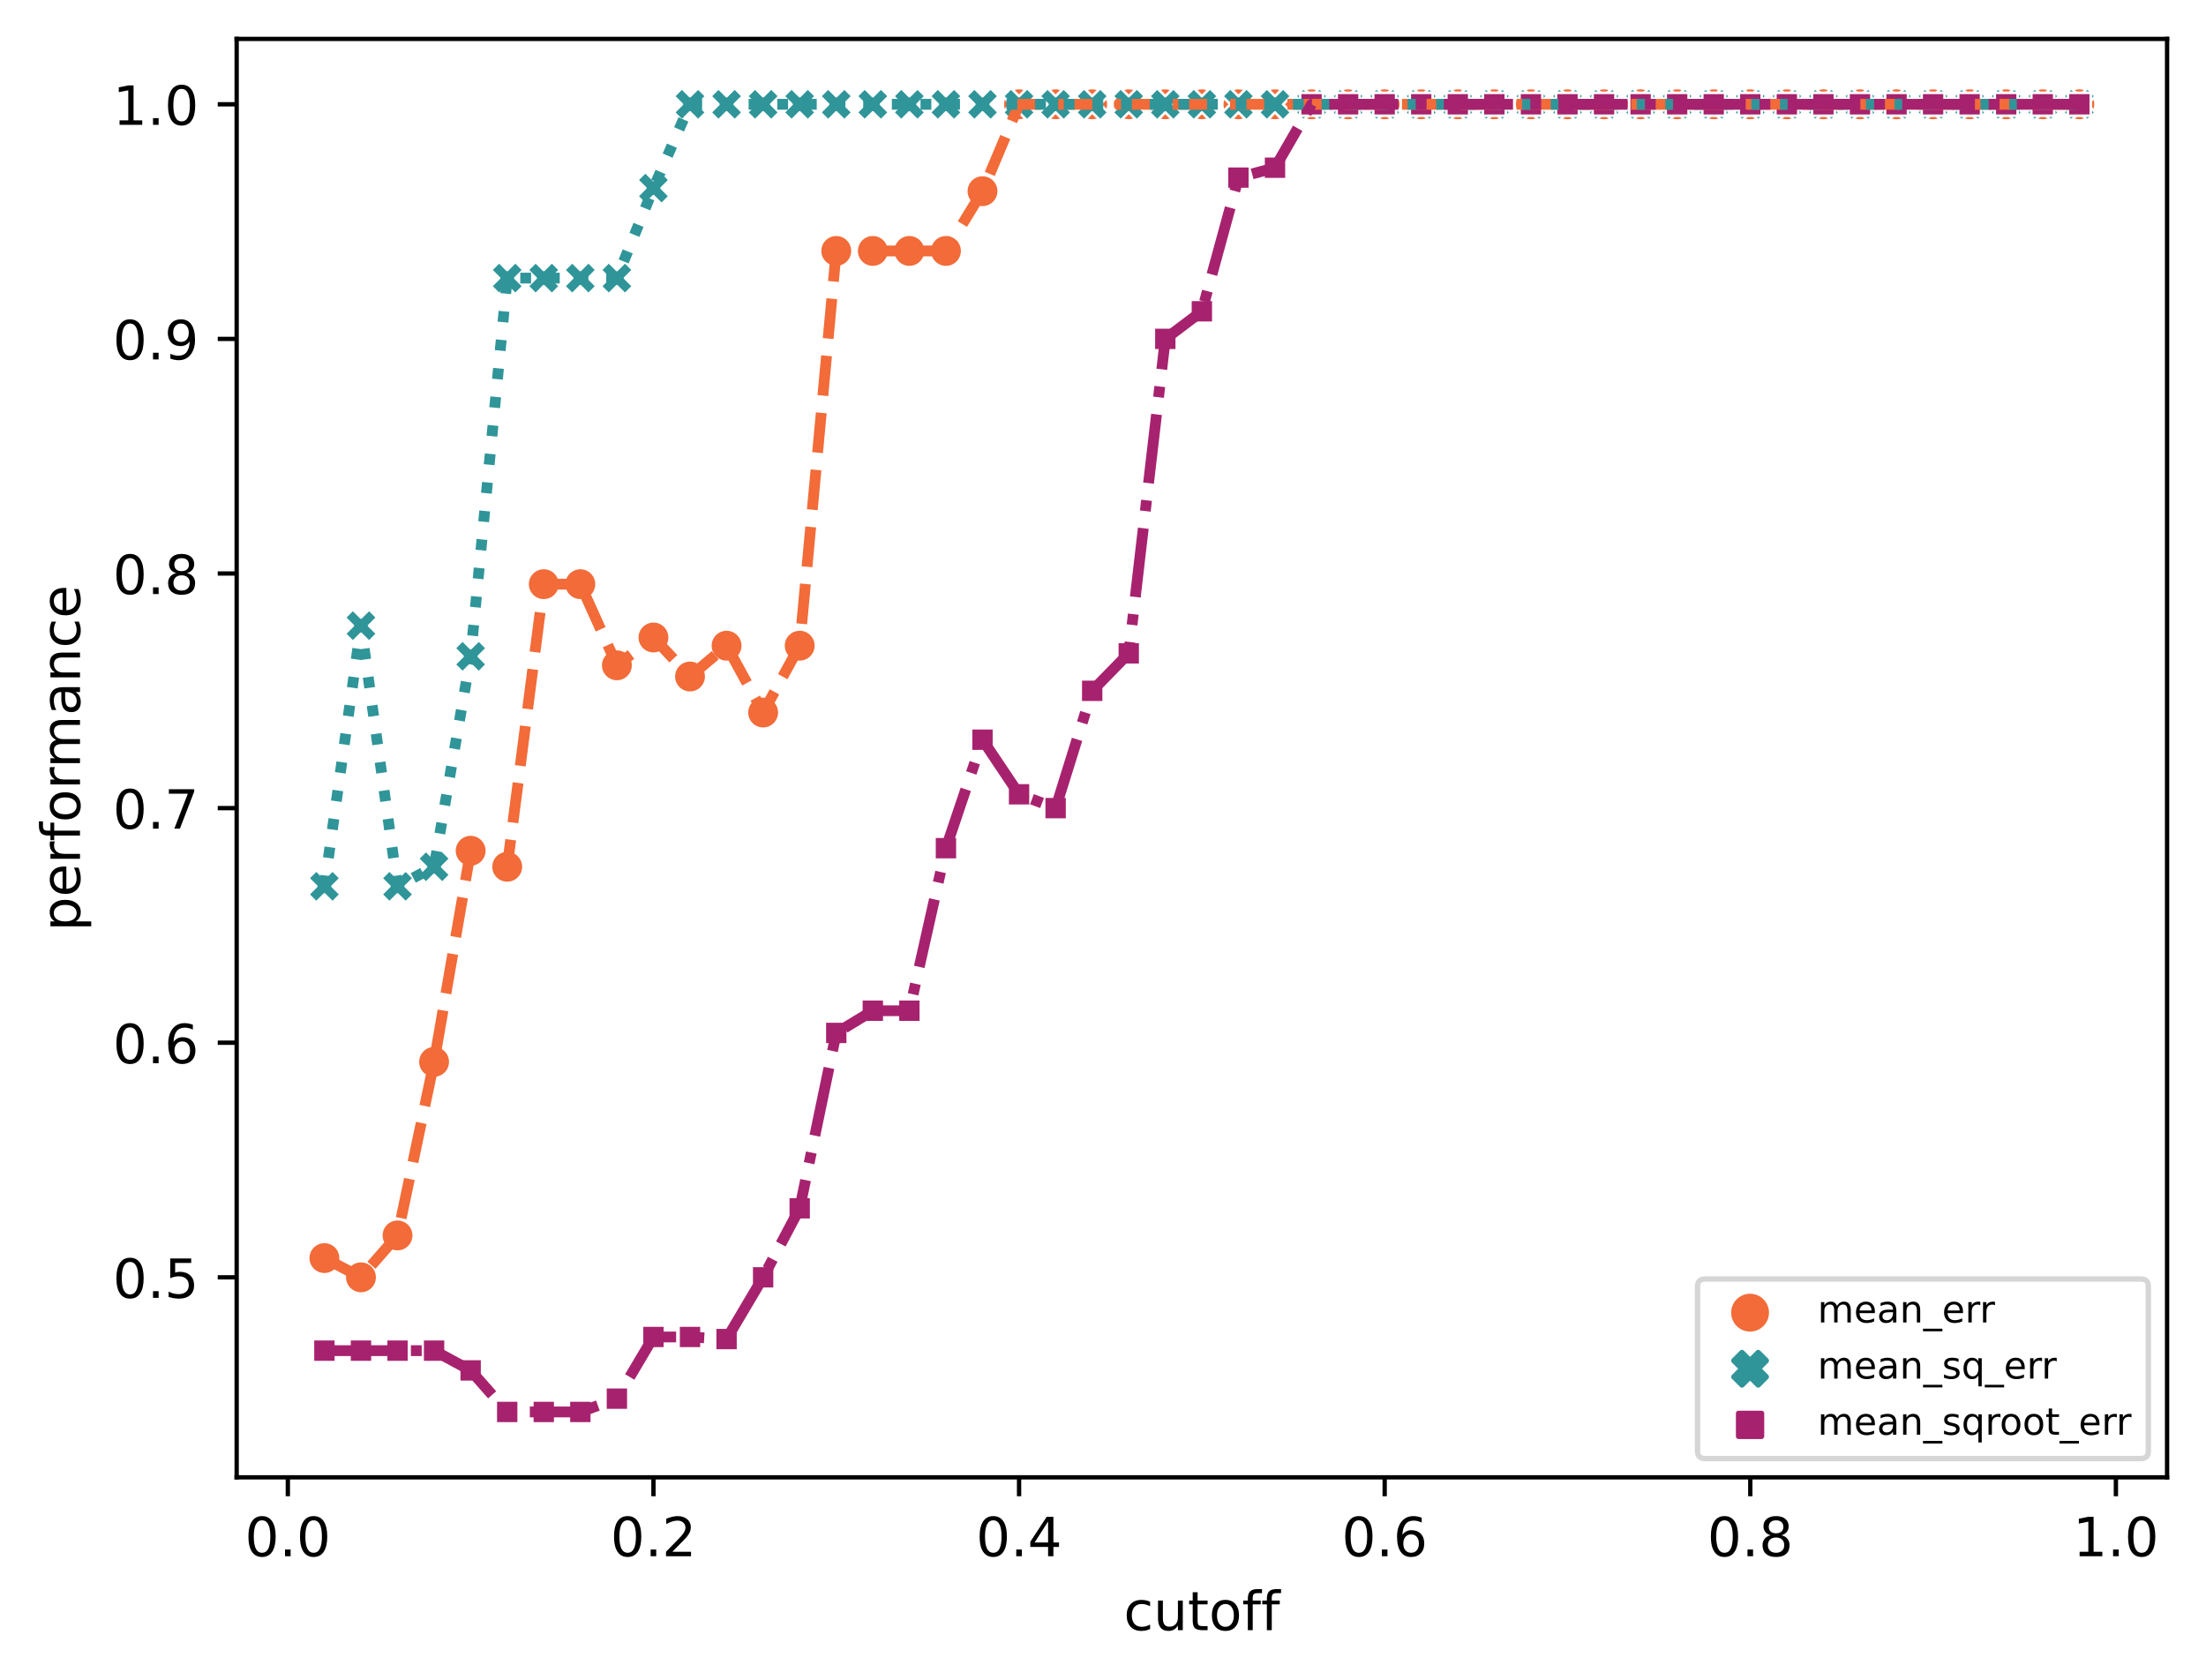 <?xml version="1.0" encoding="utf-8" standalone="no"?>
<!DOCTYPE svg PUBLIC "-//W3C//DTD SVG 1.1//EN"
  "http://www.w3.org/Graphics/SVG/1.1/DTD/svg11.dtd">
<!-- Created with matplotlib (https://matplotlib.org/) -->
<svg height="310.868pt" version="1.1" viewBox="0 0 408.101 310.868" width="408.101pt" xmlns="http://www.w3.org/2000/svg" xmlns:xlink="http://www.w3.org/1999/xlink">
 <defs>
  <style type="text/css">*{stroke-linecap:butt;stroke-linejoin:round;}</style>
 </defs>
 <g id="figure_1">
  <g id="patch_1">
   <path d="M 0 310.868 
L 408.101 310.868 
L 408.101 0 
L 0 0 
z
" style="fill:#ffffff;"/>
  </g>
  <g id="axes_1">
   <g id="patch_2">
    <path d="M 43.781 273.312 
L 400.901 273.312 
L 400.901 7.2 
L 43.781 7.2 
z
" style="fill:#ffffff;"/>
   </g>
   <g id="PathCollection_1">
    <path clip-path="url(#p2ca6d0dd3b)" d="M 60.014 235.755 
C 60.81 235.755 61.573 235.439 62.135 234.876 
C 62.698 234.314 63.014 233.55 63.014 232.755 
C 63.014 231.959 62.698 231.196 62.135 230.634 
C 61.573 230.071 60.81 229.755 60.014 229.755 
C 59.218 229.755 58.455 230.071 57.893 230.634 
C 57.33 231.196 57.014 231.959 57.014 232.755 
C 57.014 233.55 57.33 234.314 57.893 234.876 
C 58.455 235.439 59.218 235.755 60.014 235.755 
z
" style="fill:#f26b38;stroke:#ffffff;stroke-width:0.48;"/>
    <path clip-path="url(#p2ca6d0dd3b)" d="M 66.778 239.312 
C 67.573 239.312 68.336 238.996 68.899 238.434 
C 69.462 237.871 69.778 237.108 69.778 236.312 
C 69.778 235.517 69.462 234.754 68.899 234.191 
C 68.336 233.629 67.573 233.312 66.778 233.312 
C 65.982 233.312 65.219 233.629 64.656 234.191 
C 64.094 234.754 63.778 235.517 63.778 236.312 
C 63.778 237.108 64.094 237.871 64.656 238.434 
C 65.219 238.996 65.982 239.312 66.778 239.312 
z
" style="fill:#f26b38;stroke:#ffffff;stroke-width:0.48;"/>
    <path clip-path="url(#p2ca6d0dd3b)" d="M 73.541 231.562 
C 74.337 231.562 75.1 231.246 75.663 230.683 
C 76.225 230.121 76.541 229.357 76.541 228.562 
C 76.541 227.766 76.225 227.003 75.663 226.441 
C 75.1 225.878 74.337 225.562 73.541 225.562 
C 72.746 225.562 71.983 225.878 71.42 226.441 
C 70.857 227.003 70.541 227.766 70.541 228.562 
C 70.541 229.357 70.857 230.121 71.42 230.683 
C 71.983 231.246 72.746 231.562 73.541 231.562 
z
" style="fill:#f26b38;stroke:#ffffff;stroke-width:0.48;"/>
    <path clip-path="url(#p2ca6d0dd3b)" d="M 80.305 199.452 
C 81.1 199.452 81.864 199.136 82.426 198.574 
C 82.989 198.011 83.305 197.248 83.305 196.452 
C 83.305 195.657 82.989 194.894 82.426 194.331 
C 81.864 193.768 81.1 193.452 80.305 193.452 
C 79.509 193.452 78.746 193.768 78.184 194.331 
C 77.621 194.894 77.305 195.657 77.305 196.452 
C 77.305 197.248 77.621 198.011 78.184 198.574 
C 78.746 199.136 79.509 199.452 80.305 199.452 
z
" style="fill:#f26b38;stroke:#ffffff;stroke-width:0.48;"/>
    <path clip-path="url(#p2ca6d0dd3b)" d="M 87.069 160.397 
C 87.864 160.397 88.627 160.081 89.19 159.519 
C 89.752 158.956 90.069 158.193 90.069 157.397 
C 90.069 156.602 89.752 155.839 89.19 155.276 
C 88.627 154.713 87.864 154.397 87.069 154.397 
C 86.273 154.397 85.51 154.713 84.947 155.276 
C 84.385 155.839 84.069 156.602 84.069 157.397 
C 84.069 158.193 84.385 158.956 84.947 159.519 
C 85.51 160.081 86.273 160.397 87.069 160.397 
z
" style="fill:#f26b38;stroke:#ffffff;stroke-width:0.48;"/>
    <path clip-path="url(#p2ca6d0dd3b)" d="M 93.832 163.357 
C 94.628 163.357 95.391 163.041 95.953 162.478 
C 96.516 161.915 96.832 161.152 96.832 160.357 
C 96.832 159.561 96.516 158.798 95.953 158.235 
C 95.391 157.673 94.628 157.357 93.832 157.357 
C 93.037 157.357 92.273 157.673 91.711 158.235 
C 91.148 158.798 90.832 159.561 90.832 160.357 
C 90.832 161.152 91.148 161.915 91.711 162.478 
C 92.273 163.041 93.037 163.357 93.832 163.357 
z
" style="fill:#f26b38;stroke:#ffffff;stroke-width:0.48;"/>
    <path clip-path="url(#p2ca6d0dd3b)" d="M 100.596 111.075 
C 101.391 111.075 102.155 110.759 102.717 110.197 
C 103.28 109.634 103.596 108.871 103.596 108.075 
C 103.596 107.28 103.28 106.517 102.717 105.954 
C 102.155 105.392 101.391 105.075 100.596 105.075 
C 99.8 105.075 99.037 105.392 98.474 105.954 
C 97.912 106.517 97.596 107.28 97.596 108.075 
C 97.596 108.871 97.912 109.634 98.474 110.197 
C 99.037 110.759 99.8 111.075 100.596 111.075 
z
" style="fill:#f26b38;stroke:#ffffff;stroke-width:0.48;"/>
    <path clip-path="url(#p2ca6d0dd3b)" d="M 107.359 111.075 
C 108.155 111.075 108.918 110.759 109.481 110.197 
C 110.043 109.634 110.359 108.871 110.359 108.075 
C 110.359 107.28 110.043 106.517 109.481 105.954 
C 108.918 105.392 108.155 105.075 107.359 105.075 
C 106.564 105.075 105.801 105.392 105.238 105.954 
C 104.676 106.517 104.359 107.28 104.359 108.075 
C 104.359 108.871 104.676 109.634 105.238 110.197 
C 105.801 110.759 106.564 111.075 107.359 111.075 
z
" style="fill:#f26b38;stroke:#ffffff;stroke-width:0.48;"/>
    <path clip-path="url(#p2ca6d0dd3b)" d="M 114.123 126.086 
C 114.919 126.086 115.682 125.77 116.244 125.208 
C 116.807 124.645 117.123 123.882 117.123 123.086 
C 117.123 122.291 116.807 121.528 116.244 120.965 
C 115.682 120.403 114.919 120.086 114.123 120.086 
C 113.327 120.086 112.564 120.403 112.002 120.965 
C 111.439 121.528 111.123 122.291 111.123 123.086 
C 111.123 123.882 111.439 124.645 112.002 125.208 
C 112.564 125.77 113.327 126.086 114.123 126.086 
z
" style="fill:#f26b38;stroke:#ffffff;stroke-width:0.48;"/>
    <path clip-path="url(#p2ca6d0dd3b)" d="M 120.887 120.94 
C 121.682 120.94 122.445 120.624 123.008 120.061 
C 123.571 119.499 123.887 118.735 123.887 117.94 
C 123.887 117.144 123.571 116.381 123.008 115.819 
C 122.445 115.256 121.682 114.94 120.887 114.94 
C 120.091 114.94 119.328 115.256 118.765 115.819 
C 118.203 116.381 117.887 117.144 117.887 117.94 
C 117.887 118.735 118.203 119.499 118.765 120.061 
C 119.328 120.624 120.091 120.94 120.887 120.94 
z
" style="fill:#f26b38;stroke:#ffffff;stroke-width:0.48;"/>
    <path clip-path="url(#p2ca6d0dd3b)" d="M 127.65 128.158 
C 128.446 128.158 129.209 127.842 129.772 127.279 
C 130.334 126.716 130.65 125.953 130.65 125.158 
C 130.65 124.362 130.334 123.599 129.772 123.036 
C 129.209 122.474 128.446 122.158 127.65 122.158 
C 126.855 122.158 126.092 122.474 125.529 123.036 
C 124.966 123.599 124.65 124.362 124.65 125.158 
C 124.65 125.953 124.966 126.716 125.529 127.279 
C 126.092 127.842 126.855 128.158 127.65 128.158 
z
" style="fill:#f26b38;stroke:#ffffff;stroke-width:0.48;"/>
    <path clip-path="url(#p2ca6d0dd3b)" d="M 134.414 122.457 
C 135.21 122.457 135.973 122.141 136.535 121.579 
C 137.098 121.016 137.414 120.253 137.414 119.457 
C 137.414 118.662 137.098 117.899 136.535 117.336 
C 135.973 116.774 135.21 116.457 134.414 116.457 
C 133.618 116.457 132.855 116.774 132.293 117.336 
C 131.73 117.899 131.414 118.662 131.414 119.457 
C 131.414 120.253 131.73 121.016 132.293 121.579 
C 132.855 122.141 133.618 122.457 134.414 122.457 
z
" style="fill:#f26b38;stroke:#ffffff;stroke-width:0.48;"/>
    <path clip-path="url(#p2ca6d0dd3b)" d="M 141.178 134.823 
C 141.973 134.823 142.736 134.507 143.299 133.944 
C 143.862 133.382 144.178 132.619 144.178 131.823 
C 144.178 131.027 143.862 130.264 143.299 129.702 
C 142.736 129.139 141.973 128.823 141.178 128.823 
C 140.382 128.823 139.619 129.139 139.056 129.702 
C 138.494 130.264 138.178 131.027 138.178 131.823 
C 138.178 132.619 138.494 133.382 139.056 133.944 
C 139.619 134.507 140.382 134.823 141.178 134.823 
z
" style="fill:#f26b38;stroke:#ffffff;stroke-width:0.48;"/>
    <path clip-path="url(#p2ca6d0dd3b)" d="M 147.941 122.457 
C 148.737 122.457 149.5 122.141 150.063 121.579 
C 150.625 121.016 150.941 120.253 150.941 119.457 
C 150.941 118.662 150.625 117.899 150.063 117.336 
C 149.5 116.774 148.737 116.457 147.941 116.457 
C 147.146 116.457 146.383 116.774 145.82 117.336 
C 145.257 117.899 144.941 118.662 144.941 119.457 
C 144.941 120.253 145.257 121.016 145.82 121.579 
C 146.383 122.141 147.146 122.457 147.941 122.457 
z
" style="fill:#f26b38;stroke:#ffffff;stroke-width:0.48;"/>
    <path clip-path="url(#p2ca6d0dd3b)" d="M 154.705 49.423 
C 155.5 49.423 156.264 49.107 156.826 48.544 
C 157.389 47.982 157.705 47.219 157.705 46.423 
C 157.705 45.627 157.389 44.864 156.826 44.302 
C 156.264 43.739 155.5 43.423 154.705 43.423 
C 153.909 43.423 153.146 43.739 152.584 44.302 
C 152.021 44.864 151.705 45.627 151.705 46.423 
C 151.705 47.219 152.021 47.982 152.584 48.544 
C 153.146 49.107 153.909 49.423 154.705 49.423 
z
" style="fill:#f26b38;stroke:#ffffff;stroke-width:0.48;"/>
    <path clip-path="url(#p2ca6d0dd3b)" d="M 161.469 49.423 
C 162.264 49.423 163.027 49.107 163.59 48.544 
C 164.152 47.982 164.469 47.219 164.469 46.423 
C 164.469 45.627 164.152 44.864 163.59 44.302 
C 163.027 43.739 162.264 43.423 161.469 43.423 
C 160.673 43.423 159.91 43.739 159.347 44.302 
C 158.785 44.864 158.469 45.627 158.469 46.423 
C 158.469 47.219 158.785 47.982 159.347 48.544 
C 159.91 49.107 160.673 49.423 161.469 49.423 
z
" style="fill:#f26b38;stroke:#ffffff;stroke-width:0.48;"/>
    <path clip-path="url(#p2ca6d0dd3b)" d="M 168.232 49.423 
C 169.028 49.423 169.791 49.107 170.353 48.544 
C 170.916 47.982 171.232 47.219 171.232 46.423 
C 171.232 45.627 170.916 44.864 170.353 44.302 
C 169.791 43.739 169.028 43.423 168.232 43.423 
C 167.437 43.423 166.673 43.739 166.111 44.302 
C 165.548 44.864 165.232 45.627 165.232 46.423 
C 165.232 47.219 165.548 47.982 166.111 48.544 
C 166.673 49.107 167.437 49.423 168.232 49.423 
z
" style="fill:#f26b38;stroke:#ffffff;stroke-width:0.48;"/>
    <path clip-path="url(#p2ca6d0dd3b)" d="M 174.996 49.423 
C 175.791 49.423 176.555 49.107 177.117 48.544 
C 177.68 47.982 177.996 47.219 177.996 46.423 
C 177.996 45.627 177.68 44.864 177.117 44.302 
C 176.555 43.739 175.791 43.423 174.996 43.423 
C 174.2 43.423 173.437 43.739 172.874 44.302 
C 172.312 44.864 171.996 45.627 171.996 46.423 
C 171.996 47.219 172.312 47.982 172.874 48.544 
C 173.437 49.107 174.2 49.423 174.996 49.423 
z
" style="fill:#f26b38;stroke:#ffffff;stroke-width:0.48;"/>
    <path clip-path="url(#p2ca6d0dd3b)" d="M 181.759 38.371 
C 182.555 38.371 183.318 38.055 183.881 37.493 
C 184.443 36.93 184.759 36.167 184.759 35.371 
C 184.759 34.576 184.443 33.813 183.881 33.25 
C 183.318 32.687 182.555 32.371 181.759 32.371 
C 180.964 32.371 180.201 32.687 179.638 33.25 
C 179.076 33.813 178.759 34.576 178.759 35.371 
C 178.759 36.167 179.076 36.93 179.638 37.493 
C 180.201 38.055 180.964 38.371 181.759 38.371 
z
" style="fill:#f26b38;stroke:#ffffff;stroke-width:0.48;"/>
    <path clip-path="url(#p2ca6d0dd3b)" d="M 188.523 22.296 
C 189.319 22.296 190.082 21.98 190.644 21.417 
C 191.207 20.855 191.523 20.092 191.523 19.296 
C 191.523 18.5 191.207 17.737 190.644 17.175 
C 190.082 16.612 189.319 16.296 188.523 16.296 
C 187.727 16.296 186.964 16.612 186.402 17.175 
C 185.839 17.737 185.523 18.5 185.523 19.296 
C 185.523 20.092 185.839 20.855 186.402 21.417 
C 186.964 21.98 187.727 22.296 188.523 22.296 
z
" style="fill:#f26b38;stroke:#ffffff;stroke-width:0.48;"/>
    <path clip-path="url(#p2ca6d0dd3b)" d="M 195.287 22.296 
C 196.082 22.296 196.845 21.98 197.408 21.417 
C 197.971 20.855 198.287 20.092 198.287 19.296 
C 198.287 18.5 197.971 17.737 197.408 17.175 
C 196.845 16.612 196.082 16.296 195.287 16.296 
C 194.491 16.296 193.728 16.612 193.165 17.175 
C 192.603 17.737 192.287 18.5 192.287 19.296 
C 192.287 20.092 192.603 20.855 193.165 21.417 
C 193.728 21.98 194.491 22.296 195.287 22.296 
z
" style="fill:#f26b38;stroke:#ffffff;stroke-width:0.48;"/>
    <path clip-path="url(#p2ca6d0dd3b)" d="M 202.05 22.296 
C 202.846 22.296 203.609 21.98 204.172 21.417 
C 204.734 20.855 205.05 20.092 205.05 19.296 
C 205.05 18.5 204.734 17.737 204.172 17.175 
C 203.609 16.612 202.846 16.296 202.05 16.296 
C 201.255 16.296 200.492 16.612 199.929 17.175 
C 199.366 17.737 199.05 18.5 199.05 19.296 
C 199.05 20.092 199.366 20.855 199.929 21.417 
C 200.492 21.98 201.255 22.296 202.05 22.296 
z
" style="fill:#f26b38;stroke:#ffffff;stroke-width:0.48;"/>
    <path clip-path="url(#p2ca6d0dd3b)" d="M 208.814 22.296 
C 209.61 22.296 210.373 21.98 210.935 21.417 
C 211.498 20.855 211.814 20.092 211.814 19.296 
C 211.814 18.5 211.498 17.737 210.935 17.175 
C 210.373 16.612 209.61 16.296 208.814 16.296 
C 208.018 16.296 207.255 16.612 206.693 17.175 
C 206.13 17.737 205.814 18.5 205.814 19.296 
C 205.814 20.092 206.13 20.855 206.693 21.417 
C 207.255 21.98 208.018 22.296 208.814 22.296 
z
" style="fill:#f26b38;stroke:#ffffff;stroke-width:0.48;"/>
    <path clip-path="url(#p2ca6d0dd3b)" d="M 215.578 22.296 
C 216.373 22.296 217.136 21.98 217.699 21.417 
C 218.262 20.855 218.578 20.092 218.578 19.296 
C 218.578 18.5 218.262 17.737 217.699 17.175 
C 217.136 16.612 216.373 16.296 215.578 16.296 
C 214.782 16.296 214.019 16.612 213.456 17.175 
C 212.894 17.737 212.578 18.5 212.578 19.296 
C 212.578 20.092 212.894 20.855 213.456 21.417 
C 214.019 21.98 214.782 22.296 215.578 22.296 
z
" style="fill:#f26b38;stroke:#ffffff;stroke-width:0.48;"/>
    <path clip-path="url(#p2ca6d0dd3b)" d="M 222.341 22.296 
C 223.137 22.296 223.9 21.98 224.463 21.417 
C 225.025 20.855 225.341 20.092 225.341 19.296 
C 225.341 18.5 225.025 17.737 224.463 17.175 
C 223.9 16.612 223.137 16.296 222.341 16.296 
C 221.546 16.296 220.783 16.612 220.22 17.175 
C 219.657 17.737 219.341 18.5 219.341 19.296 
C 219.341 20.092 219.657 20.855 220.22 21.417 
C 220.783 21.98 221.546 22.296 222.341 22.296 
z
" style="fill:#f26b38;stroke:#ffffff;stroke-width:0.48;"/>
    <path clip-path="url(#p2ca6d0dd3b)" d="M 229.105 22.296 
C 229.9 22.296 230.664 21.98 231.226 21.417 
C 231.789 20.855 232.105 20.092 232.105 19.296 
C 232.105 18.5 231.789 17.737 231.226 17.175 
C 230.664 16.612 229.9 16.296 229.105 16.296 
C 228.309 16.296 227.546 16.612 226.984 17.175 
C 226.421 17.737 226.105 18.5 226.105 19.296 
C 226.105 20.092 226.421 20.855 226.984 21.417 
C 227.546 21.98 228.309 22.296 229.105 22.296 
z
" style="fill:#f26b38;stroke:#ffffff;stroke-width:0.48;"/>
    <path clip-path="url(#p2ca6d0dd3b)" d="M 235.869 22.296 
C 236.664 22.296 237.427 21.98 237.99 21.417 
C 238.552 20.855 238.869 20.092 238.869 19.296 
C 238.869 18.5 238.552 17.737 237.99 17.175 
C 237.427 16.612 236.664 16.296 235.869 16.296 
C 235.073 16.296 234.31 16.612 233.747 17.175 
C 233.185 17.737 232.869 18.5 232.869 19.296 
C 232.869 20.092 233.185 20.855 233.747 21.417 
C 234.31 21.98 235.073 22.296 235.869 22.296 
z
" style="fill:#f26b38;stroke:#ffffff;stroke-width:0.48;"/>
    <path clip-path="url(#p2ca6d0dd3b)" d="M 242.632 22.296 
C 243.428 22.296 244.191 21.98 244.753 21.417 
C 245.316 20.855 245.632 20.092 245.632 19.296 
C 245.632 18.5 245.316 17.737 244.753 17.175 
C 244.191 16.612 243.428 16.296 242.632 16.296 
C 241.837 16.296 241.073 16.612 240.511 17.175 
C 239.948 17.737 239.632 18.5 239.632 19.296 
C 239.632 20.092 239.948 20.855 240.511 21.417 
C 241.073 21.98 241.837 22.296 242.632 22.296 
z
" style="fill:#f26b38;stroke:#ffffff;stroke-width:0.48;"/>
    <path clip-path="url(#p2ca6d0dd3b)" d="M 249.396 22.296 
C 250.191 22.296 250.955 21.98 251.517 21.417 
C 252.08 20.855 252.396 20.092 252.396 19.296 
C 252.396 18.5 252.08 17.737 251.517 17.175 
C 250.955 16.612 250.191 16.296 249.396 16.296 
C 248.6 16.296 247.837 16.612 247.274 17.175 
C 246.712 17.737 246.396 18.5 246.396 19.296 
C 246.396 20.092 246.712 20.855 247.274 21.417 
C 247.837 21.98 248.6 22.296 249.396 22.296 
z
" style="fill:#f26b38;stroke:#ffffff;stroke-width:0.48;"/>
    <path clip-path="url(#p2ca6d0dd3b)" d="M 256.159 22.296 
C 256.955 22.296 257.718 21.98 258.281 21.417 
C 258.843 20.855 259.159 20.092 259.159 19.296 
C 259.159 18.5 258.843 17.737 258.281 17.175 
C 257.718 16.612 256.955 16.296 256.159 16.296 
C 255.364 16.296 254.601 16.612 254.038 17.175 
C 253.476 17.737 253.159 18.5 253.159 19.296 
C 253.159 20.092 253.476 20.855 254.038 21.417 
C 254.601 21.98 255.364 22.296 256.159 22.296 
z
" style="fill:#f26b38;stroke:#ffffff;stroke-width:0.48;"/>
    <path clip-path="url(#p2ca6d0dd3b)" d="M 262.923 22.296 
C 263.719 22.296 264.482 21.98 265.044 21.417 
C 265.607 20.855 265.923 20.092 265.923 19.296 
C 265.923 18.5 265.607 17.737 265.044 17.175 
C 264.482 16.612 263.719 16.296 262.923 16.296 
C 262.127 16.296 261.364 16.612 260.802 17.175 
C 260.239 17.737 259.923 18.5 259.923 19.296 
C 259.923 20.092 260.239 20.855 260.802 21.417 
C 261.364 21.98 262.127 22.296 262.923 22.296 
z
" style="fill:#f26b38;stroke:#ffffff;stroke-width:0.48;"/>
    <path clip-path="url(#p2ca6d0dd3b)" d="M 269.687 22.296 
C 270.482 22.296 271.245 21.98 271.808 21.417 
C 272.371 20.855 272.687 20.092 272.687 19.296 
C 272.687 18.5 272.371 17.737 271.808 17.175 
C 271.245 16.612 270.482 16.296 269.687 16.296 
C 268.891 16.296 268.128 16.612 267.565 17.175 
C 267.003 17.737 266.687 18.5 266.687 19.296 
C 266.687 20.092 267.003 20.855 267.565 21.417 
C 268.128 21.98 268.891 22.296 269.687 22.296 
z
" style="fill:#f26b38;stroke:#ffffff;stroke-width:0.48;"/>
    <path clip-path="url(#p2ca6d0dd3b)" d="M 276.45 22.296 
C 277.246 22.296 278.009 21.98 278.572 21.417 
C 279.134 20.855 279.45 20.092 279.45 19.296 
C 279.45 18.5 279.134 17.737 278.572 17.175 
C 278.009 16.612 277.246 16.296 276.45 16.296 
C 275.655 16.296 274.892 16.612 274.329 17.175 
C 273.766 17.737 273.45 18.5 273.45 19.296 
C 273.45 20.092 273.766 20.855 274.329 21.417 
C 274.892 21.98 275.655 22.296 276.45 22.296 
z
" style="fill:#f26b38;stroke:#ffffff;stroke-width:0.48;"/>
    <path clip-path="url(#p2ca6d0dd3b)" d="M 283.214 22.296 
C 284.01 22.296 284.773 21.98 285.335 21.417 
C 285.898 20.855 286.214 20.092 286.214 19.296 
C 286.214 18.5 285.898 17.737 285.335 17.175 
C 284.773 16.612 284.01 16.296 283.214 16.296 
C 282.418 16.296 281.655 16.612 281.093 17.175 
C 280.53 17.737 280.214 18.5 280.214 19.296 
C 280.214 20.092 280.53 20.855 281.093 21.417 
C 281.655 21.98 282.418 22.296 283.214 22.296 
z
" style="fill:#f26b38;stroke:#ffffff;stroke-width:0.48;"/>
    <path clip-path="url(#p2ca6d0dd3b)" d="M 289.978 22.296 
C 290.773 22.296 291.536 21.98 292.099 21.417 
C 292.662 20.855 292.978 20.092 292.978 19.296 
C 292.978 18.5 292.662 17.737 292.099 17.175 
C 291.536 16.612 290.773 16.296 289.978 16.296 
C 289.182 16.296 288.419 16.612 287.856 17.175 
C 287.294 17.737 286.978 18.5 286.978 19.296 
C 286.978 20.092 287.294 20.855 287.856 21.417 
C 288.419 21.98 289.182 22.296 289.978 22.296 
z
" style="fill:#f26b38;stroke:#ffffff;stroke-width:0.48;"/>
    <path clip-path="url(#p2ca6d0dd3b)" d="M 296.741 22.296 
C 297.537 22.296 298.3 21.98 298.863 21.417 
C 299.425 20.855 299.741 20.092 299.741 19.296 
C 299.741 18.5 299.425 17.737 298.863 17.175 
C 298.3 16.612 297.537 16.296 296.741 16.296 
C 295.946 16.296 295.183 16.612 294.62 17.175 
C 294.057 17.737 293.741 18.5 293.741 19.296 
C 293.741 20.092 294.057 20.855 294.62 21.417 
C 295.183 21.98 295.946 22.296 296.741 22.296 
z
" style="fill:#f26b38;stroke:#ffffff;stroke-width:0.48;"/>
    <path clip-path="url(#p2ca6d0dd3b)" d="M 303.505 22.296 
C 304.3 22.296 305.064 21.98 305.626 21.417 
C 306.189 20.855 306.505 20.092 306.505 19.296 
C 306.505 18.5 306.189 17.737 305.626 17.175 
C 305.064 16.612 304.3 16.296 303.505 16.296 
C 302.709 16.296 301.946 16.612 301.384 17.175 
C 300.821 17.737 300.505 18.5 300.505 19.296 
C 300.505 20.092 300.821 20.855 301.384 21.417 
C 301.946 21.98 302.709 22.296 303.505 22.296 
z
" style="fill:#f26b38;stroke:#ffffff;stroke-width:0.48;"/>
    <path clip-path="url(#p2ca6d0dd3b)" d="M 310.269 22.296 
C 311.064 22.296 311.827 21.98 312.39 21.417 
C 312.952 20.855 313.269 20.092 313.269 19.296 
C 313.269 18.5 312.952 17.737 312.39 17.175 
C 311.827 16.612 311.064 16.296 310.269 16.296 
C 309.473 16.296 308.71 16.612 308.147 17.175 
C 307.585 17.737 307.269 18.5 307.269 19.296 
C 307.269 20.092 307.585 20.855 308.147 21.417 
C 308.71 21.98 309.473 22.296 310.269 22.296 
z
" style="fill:#f26b38;stroke:#ffffff;stroke-width:0.48;"/>
    <path clip-path="url(#p2ca6d0dd3b)" d="M 317.032 22.296 
C 317.828 22.296 318.591 21.98 319.153 21.417 
C 319.716 20.855 320.032 20.092 320.032 19.296 
C 320.032 18.5 319.716 17.737 319.153 17.175 
C 318.591 16.612 317.828 16.296 317.032 16.296 
C 316.237 16.296 315.473 16.612 314.911 17.175 
C 314.348 17.737 314.032 18.5 314.032 19.296 
C 314.032 20.092 314.348 20.855 314.911 21.417 
C 315.473 21.98 316.237 22.296 317.032 22.296 
z
" style="fill:#f26b38;stroke:#ffffff;stroke-width:0.48;"/>
    <path clip-path="url(#p2ca6d0dd3b)" d="M 323.796 22.296 
C 324.591 22.296 325.355 21.98 325.917 21.417 
C 326.48 20.855 326.796 20.092 326.796 19.296 
C 326.796 18.5 326.48 17.737 325.917 17.175 
C 325.355 16.612 324.591 16.296 323.796 16.296 
C 323 16.296 322.237 16.612 321.674 17.175 
C 321.112 17.737 320.796 18.5 320.796 19.296 
C 320.796 20.092 321.112 20.855 321.674 21.417 
C 322.237 21.98 323 22.296 323.796 22.296 
z
" style="fill:#f26b38;stroke:#ffffff;stroke-width:0.48;"/>
    <path clip-path="url(#p2ca6d0dd3b)" d="M 330.559 22.296 
C 331.355 22.296 332.118 21.98 332.681 21.417 
C 333.243 20.855 333.559 20.092 333.559 19.296 
C 333.559 18.5 333.243 17.737 332.681 17.175 
C 332.118 16.612 331.355 16.296 330.559 16.296 
C 329.764 16.296 329.001 16.612 328.438 17.175 
C 327.876 17.737 327.559 18.5 327.559 19.296 
C 327.559 20.092 327.876 20.855 328.438 21.417 
C 329.001 21.98 329.764 22.296 330.559 22.296 
z
" style="fill:#f26b38;stroke:#ffffff;stroke-width:0.48;"/>
    <path clip-path="url(#p2ca6d0dd3b)" d="M 337.323 22.296 
C 338.119 22.296 338.882 21.98 339.444 21.417 
C 340.007 20.855 340.323 20.092 340.323 19.296 
C 340.323 18.5 340.007 17.737 339.444 17.175 
C 338.882 16.612 338.119 16.296 337.323 16.296 
C 336.527 16.296 335.764 16.612 335.202 17.175 
C 334.639 17.737 334.323 18.5 334.323 19.296 
C 334.323 20.092 334.639 20.855 335.202 21.417 
C 335.764 21.98 336.527 22.296 337.323 22.296 
z
" style="fill:#f26b38;stroke:#ffffff;stroke-width:0.48;"/>
    <path clip-path="url(#p2ca6d0dd3b)" d="M 344.087 22.296 
C 344.882 22.296 345.645 21.98 346.208 21.417 
C 346.771 20.855 347.087 20.092 347.087 19.296 
C 347.087 18.5 346.771 17.737 346.208 17.175 
C 345.645 16.612 344.882 16.296 344.087 16.296 
C 343.291 16.296 342.528 16.612 341.965 17.175 
C 341.403 17.737 341.087 18.5 341.087 19.296 
C 341.087 20.092 341.403 20.855 341.965 21.417 
C 342.528 21.98 343.291 22.296 344.087 22.296 
z
" style="fill:#f26b38;stroke:#ffffff;stroke-width:0.48;"/>
    <path clip-path="url(#p2ca6d0dd3b)" d="M 350.85 22.296 
C 351.646 22.296 352.409 21.98 352.972 21.417 
C 353.534 20.855 353.85 20.092 353.85 19.296 
C 353.85 18.5 353.534 17.737 352.972 17.175 
C 352.409 16.612 351.646 16.296 350.85 16.296 
C 350.055 16.296 349.292 16.612 348.729 17.175 
C 348.166 17.737 347.85 18.5 347.85 19.296 
C 347.85 20.092 348.166 20.855 348.729 21.417 
C 349.292 21.98 350.055 22.296 350.85 22.296 
z
" style="fill:#f26b38;stroke:#ffffff;stroke-width:0.48;"/>
    <path clip-path="url(#p2ca6d0dd3b)" d="M 357.614 22.296 
C 358.41 22.296 359.173 21.98 359.735 21.417 
C 360.298 20.855 360.614 20.092 360.614 19.296 
C 360.614 18.5 360.298 17.737 359.735 17.175 
C 359.173 16.612 358.41 16.296 357.614 16.296 
C 356.818 16.296 356.055 16.612 355.493 17.175 
C 354.93 17.737 354.614 18.5 354.614 19.296 
C 354.614 20.092 354.93 20.855 355.493 21.417 
C 356.055 21.98 356.818 22.296 357.614 22.296 
z
" style="fill:#f26b38;stroke:#ffffff;stroke-width:0.48;"/>
    <path clip-path="url(#p2ca6d0dd3b)" d="M 364.378 22.296 
C 365.173 22.296 365.936 21.98 366.499 21.417 
C 367.062 20.855 367.378 20.092 367.378 19.296 
C 367.378 18.5 367.062 17.737 366.499 17.175 
C 365.936 16.612 365.173 16.296 364.378 16.296 
C 363.582 16.296 362.819 16.612 362.256 17.175 
C 361.694 17.737 361.378 18.5 361.378 19.296 
C 361.378 20.092 361.694 20.855 362.256 21.417 
C 362.819 21.98 363.582 22.296 364.378 22.296 
z
" style="fill:#f26b38;stroke:#ffffff;stroke-width:0.48;"/>
    <path clip-path="url(#p2ca6d0dd3b)" d="M 371.141 22.296 
C 371.937 22.296 372.7 21.98 373.263 21.417 
C 373.825 20.855 374.141 20.092 374.141 19.296 
C 374.141 18.5 373.825 17.737 373.263 17.175 
C 372.7 16.612 371.937 16.296 371.141 16.296 
C 370.346 16.296 369.583 16.612 369.02 17.175 
C 368.457 17.737 368.141 18.5 368.141 19.296 
C 368.141 20.092 368.457 20.855 369.02 21.417 
C 369.583 21.98 370.346 22.296 371.141 22.296 
z
" style="fill:#f26b38;stroke:#ffffff;stroke-width:0.48;"/>
    <path clip-path="url(#p2ca6d0dd3b)" d="M 377.905 22.296 
C 378.7 22.296 379.464 21.98 380.026 21.417 
C 380.589 20.855 380.905 20.092 380.905 19.296 
C 380.905 18.5 380.589 17.737 380.026 17.175 
C 379.464 16.612 378.7 16.296 377.905 16.296 
C 377.109 16.296 376.346 16.612 375.784 17.175 
C 375.221 17.737 374.905 18.5 374.905 19.296 
C 374.905 20.092 375.221 20.855 375.784 21.417 
C 376.346 21.98 377.109 22.296 377.905 22.296 
z
" style="fill:#f26b38;stroke:#ffffff;stroke-width:0.48;"/>
    <path clip-path="url(#p2ca6d0dd3b)" d="M 384.669 22.296 
C 385.464 22.296 386.227 21.98 386.79 21.417 
C 387.352 20.855 387.669 20.092 387.669 19.296 
C 387.669 18.5 387.352 17.737 386.79 17.175 
C 386.227 16.612 385.464 16.296 384.669 16.296 
C 383.873 16.296 383.11 16.612 382.547 17.175 
C 381.985 17.737 381.669 18.5 381.669 19.296 
C 381.669 20.092 381.985 20.855 382.547 21.417 
C 383.11 21.98 383.873 22.296 384.669 22.296 
z
" style="fill:#f26b38;stroke:#ffffff;stroke-width:0.48;"/>
    <path clip-path="url(#p2ca6d0dd3b)" d="M 58.514 166.974 
L 60.014 165.474 
L 61.514 166.974 
L 63.014 165.474 
L 61.514 163.974 
L 63.014 162.474 
L 61.514 160.974 
L 60.014 162.474 
L 58.514 160.974 
L 57.014 162.474 
L 58.514 163.974 
L 57.014 165.474 
z
" style="fill:#2f9599;stroke:#ffffff;stroke-width:0.48;"/>
    <path clip-path="url(#p2ca6d0dd3b)" d="M 65.278 118.748 
L 66.778 117.248 
L 68.278 118.748 
L 69.778 117.248 
L 68.278 115.748 
L 69.778 114.248 
L 68.278 112.748 
L 66.778 114.248 
L 65.278 112.748 
L 63.778 114.248 
L 65.278 115.748 
L 63.778 117.248 
z
" style="fill:#2f9599;stroke:#ffffff;stroke-width:0.48;"/>
    <path clip-path="url(#p2ca6d0dd3b)" d="M 72.041 166.974 
L 73.541 165.474 
L 75.041 166.974 
L 76.541 165.474 
L 75.041 163.974 
L 76.541 162.474 
L 75.041 160.974 
L 73.541 162.474 
L 72.041 160.974 
L 70.541 162.474 
L 72.041 163.974 
L 70.541 165.474 
z
" style="fill:#2f9599;stroke:#ffffff;stroke-width:0.48;"/>
    <path clip-path="url(#p2ca6d0dd3b)" d="M 78.805 163.357 
L 80.305 161.857 
L 81.805 163.357 
L 83.305 161.857 
L 81.805 160.357 
L 83.305 158.857 
L 81.805 157.357 
L 80.305 158.857 
L 78.805 157.357 
L 77.305 158.857 
L 78.805 160.357 
L 77.305 161.857 
z
" style="fill:#2f9599;stroke:#ffffff;stroke-width:0.48;"/>
    <path clip-path="url(#p2ca6d0dd3b)" d="M 85.569 124.421 
L 87.069 122.921 
L 88.569 124.421 
L 90.069 122.921 
L 88.569 121.421 
L 90.069 119.921 
L 88.569 118.421 
L 87.069 119.921 
L 85.569 118.421 
L 84.069 119.921 
L 85.569 121.421 
L 84.069 122.921 
z
" style="fill:#2f9599;stroke:#ffffff;stroke-width:0.48;"/>
    <path clip-path="url(#p2ca6d0dd3b)" d="M 92.332 54.447 
L 93.832 52.947 
L 95.332 54.447 
L 96.832 52.947 
L 95.332 51.447 
L 96.832 49.947 
L 95.332 48.447 
L 93.832 49.947 
L 92.332 48.447 
L 90.832 49.947 
L 92.332 51.447 
L 90.832 52.947 
z
" style="fill:#2f9599;stroke:#ffffff;stroke-width:0.48;"/>
    <path clip-path="url(#p2ca6d0dd3b)" d="M 99.096 54.447 
L 100.596 52.947 
L 102.096 54.447 
L 103.596 52.947 
L 102.096 51.447 
L 103.596 49.947 
L 102.096 48.447 
L 100.596 49.947 
L 99.096 48.447 
L 97.596 49.947 
L 99.096 51.447 
L 97.596 52.947 
z
" style="fill:#2f9599;stroke:#ffffff;stroke-width:0.48;"/>
    <path clip-path="url(#p2ca6d0dd3b)" d="M 105.859 54.447 
L 107.359 52.947 
L 108.859 54.447 
L 110.359 52.947 
L 108.859 51.447 
L 110.359 49.947 
L 108.859 48.447 
L 107.359 49.947 
L 105.859 48.447 
L 104.359 49.947 
L 105.859 51.447 
L 104.359 52.947 
z
" style="fill:#2f9599;stroke:#ffffff;stroke-width:0.48;"/>
    <path clip-path="url(#p2ca6d0dd3b)" d="M 112.623 54.447 
L 114.123 52.947 
L 115.623 54.447 
L 117.123 52.947 
L 115.623 51.447 
L 117.123 49.947 
L 115.623 48.447 
L 114.123 49.947 
L 112.623 48.447 
L 111.123 49.947 
L 112.623 51.447 
L 111.123 52.947 
z
" style="fill:#2f9599;stroke:#ffffff;stroke-width:0.48;"/>
    <path clip-path="url(#p2ca6d0dd3b)" d="M 119.387 37.797 
L 120.887 36.297 
L 122.387 37.797 
L 123.887 36.297 
L 122.387 34.797 
L 123.887 33.297 
L 122.387 31.797 
L 120.887 33.297 
L 119.387 31.797 
L 117.887 33.297 
L 119.387 34.797 
L 117.887 36.297 
z
" style="fill:#2f9599;stroke:#ffffff;stroke-width:0.48;"/>
    <path clip-path="url(#p2ca6d0dd3b)" d="M 126.15 22.296 
L 127.65 20.796 
L 129.15 22.296 
L 130.65 20.796 
L 129.15 19.296 
L 130.65 17.796 
L 129.15 16.296 
L 127.65 17.796 
L 126.15 16.296 
L 124.65 17.796 
L 126.15 19.296 
L 124.65 20.796 
z
" style="fill:#2f9599;stroke:#ffffff;stroke-width:0.48;"/>
    <path clip-path="url(#p2ca6d0dd3b)" d="M 132.914 22.296 
L 134.414 20.796 
L 135.914 22.296 
L 137.414 20.796 
L 135.914 19.296 
L 137.414 17.796 
L 135.914 16.296 
L 134.414 17.796 
L 132.914 16.296 
L 131.414 17.796 
L 132.914 19.296 
L 131.414 20.796 
z
" style="fill:#2f9599;stroke:#ffffff;stroke-width:0.48;"/>
    <path clip-path="url(#p2ca6d0dd3b)" d="M 139.678 22.296 
L 141.178 20.796 
L 142.678 22.296 
L 144.178 20.796 
L 142.678 19.296 
L 144.178 17.796 
L 142.678 16.296 
L 141.178 17.796 
L 139.678 16.296 
L 138.178 17.796 
L 139.678 19.296 
L 138.178 20.796 
z
" style="fill:#2f9599;stroke:#ffffff;stroke-width:0.48;"/>
    <path clip-path="url(#p2ca6d0dd3b)" d="M 146.441 22.296 
L 147.941 20.796 
L 149.441 22.296 
L 150.941 20.796 
L 149.441 19.296 
L 150.941 17.796 
L 149.441 16.296 
L 147.941 17.796 
L 146.441 16.296 
L 144.941 17.796 
L 146.441 19.296 
L 144.941 20.796 
z
" style="fill:#2f9599;stroke:#ffffff;stroke-width:0.48;"/>
    <path clip-path="url(#p2ca6d0dd3b)" d="M 153.205 22.296 
L 154.705 20.796 
L 156.205 22.296 
L 157.705 20.796 
L 156.205 19.296 
L 157.705 17.796 
L 156.205 16.296 
L 154.705 17.796 
L 153.205 16.296 
L 151.705 17.796 
L 153.205 19.296 
L 151.705 20.796 
z
" style="fill:#2f9599;stroke:#ffffff;stroke-width:0.48;"/>
    <path clip-path="url(#p2ca6d0dd3b)" d="M 159.969 22.296 
L 161.469 20.796 
L 162.969 22.296 
L 164.469 20.796 
L 162.969 19.296 
L 164.469 17.796 
L 162.969 16.296 
L 161.469 17.796 
L 159.969 16.296 
L 158.469 17.796 
L 159.969 19.296 
L 158.469 20.796 
z
" style="fill:#2f9599;stroke:#ffffff;stroke-width:0.48;"/>
    <path clip-path="url(#p2ca6d0dd3b)" d="M 166.732 22.296 
L 168.232 20.796 
L 169.732 22.296 
L 171.232 20.796 
L 169.732 19.296 
L 171.232 17.796 
L 169.732 16.296 
L 168.232 17.796 
L 166.732 16.296 
L 165.232 17.796 
L 166.732 19.296 
L 165.232 20.796 
z
" style="fill:#2f9599;stroke:#ffffff;stroke-width:0.48;"/>
    <path clip-path="url(#p2ca6d0dd3b)" d="M 173.496 22.296 
L 174.996 20.796 
L 176.496 22.296 
L 177.996 20.796 
L 176.496 19.296 
L 177.996 17.796 
L 176.496 16.296 
L 174.996 17.796 
L 173.496 16.296 
L 171.996 17.796 
L 173.496 19.296 
L 171.996 20.796 
z
" style="fill:#2f9599;stroke:#ffffff;stroke-width:0.48;"/>
    <path clip-path="url(#p2ca6d0dd3b)" d="M 180.259 22.296 
L 181.759 20.796 
L 183.259 22.296 
L 184.759 20.796 
L 183.259 19.296 
L 184.759 17.796 
L 183.259 16.296 
L 181.759 17.796 
L 180.259 16.296 
L 178.759 17.796 
L 180.259 19.296 
L 178.759 20.796 
z
" style="fill:#2f9599;stroke:#ffffff;stroke-width:0.48;"/>
    <path clip-path="url(#p2ca6d0dd3b)" d="M 187.023 22.296 
L 188.523 20.796 
L 190.023 22.296 
L 191.523 20.796 
L 190.023 19.296 
L 191.523 17.796 
L 190.023 16.296 
L 188.523 17.796 
L 187.023 16.296 
L 185.523 17.796 
L 187.023 19.296 
L 185.523 20.796 
z
" style="fill:#2f9599;stroke:#ffffff;stroke-width:0.48;"/>
    <path clip-path="url(#p2ca6d0dd3b)" d="M 193.787 22.296 
L 195.287 20.796 
L 196.787 22.296 
L 198.287 20.796 
L 196.787 19.296 
L 198.287 17.796 
L 196.787 16.296 
L 195.287 17.796 
L 193.787 16.296 
L 192.287 17.796 
L 193.787 19.296 
L 192.287 20.796 
z
" style="fill:#2f9599;stroke:#ffffff;stroke-width:0.48;"/>
    <path clip-path="url(#p2ca6d0dd3b)" d="M 200.55 22.296 
L 202.05 20.796 
L 203.55 22.296 
L 205.05 20.796 
L 203.55 19.296 
L 205.05 17.796 
L 203.55 16.296 
L 202.05 17.796 
L 200.55 16.296 
L 199.05 17.796 
L 200.55 19.296 
L 199.05 20.796 
z
" style="fill:#2f9599;stroke:#ffffff;stroke-width:0.48;"/>
    <path clip-path="url(#p2ca6d0dd3b)" d="M 207.314 22.296 
L 208.814 20.796 
L 210.314 22.296 
L 211.814 20.796 
L 210.314 19.296 
L 211.814 17.796 
L 210.314 16.296 
L 208.814 17.796 
L 207.314 16.296 
L 205.814 17.796 
L 207.314 19.296 
L 205.814 20.796 
z
" style="fill:#2f9599;stroke:#ffffff;stroke-width:0.48;"/>
    <path clip-path="url(#p2ca6d0dd3b)" d="M 214.078 22.296 
L 215.578 20.796 
L 217.078 22.296 
L 218.578 20.796 
L 217.078 19.296 
L 218.578 17.796 
L 217.078 16.296 
L 215.578 17.796 
L 214.078 16.296 
L 212.578 17.796 
L 214.078 19.296 
L 212.578 20.796 
z
" style="fill:#2f9599;stroke:#ffffff;stroke-width:0.48;"/>
    <path clip-path="url(#p2ca6d0dd3b)" d="M 220.841 22.296 
L 222.341 20.796 
L 223.841 22.296 
L 225.341 20.796 
L 223.841 19.296 
L 225.341 17.796 
L 223.841 16.296 
L 222.341 17.796 
L 220.841 16.296 
L 219.341 17.796 
L 220.841 19.296 
L 219.341 20.796 
z
" style="fill:#2f9599;stroke:#ffffff;stroke-width:0.48;"/>
    <path clip-path="url(#p2ca6d0dd3b)" d="M 227.605 22.296 
L 229.105 20.796 
L 230.605 22.296 
L 232.105 20.796 
L 230.605 19.296 
L 232.105 17.796 
L 230.605 16.296 
L 229.105 17.796 
L 227.605 16.296 
L 226.105 17.796 
L 227.605 19.296 
L 226.105 20.796 
z
" style="fill:#2f9599;stroke:#ffffff;stroke-width:0.48;"/>
    <path clip-path="url(#p2ca6d0dd3b)" d="M 234.369 22.296 
L 235.869 20.796 
L 237.369 22.296 
L 238.869 20.796 
L 237.369 19.296 
L 238.869 17.796 
L 237.369 16.296 
L 235.869 17.796 
L 234.369 16.296 
L 232.869 17.796 
L 234.369 19.296 
L 232.869 20.796 
z
" style="fill:#2f9599;stroke:#ffffff;stroke-width:0.48;"/>
    <path clip-path="url(#p2ca6d0dd3b)" d="M 241.132 22.296 
L 242.632 20.796 
L 244.132 22.296 
L 245.632 20.796 
L 244.132 19.296 
L 245.632 17.796 
L 244.132 16.296 
L 242.632 17.796 
L 241.132 16.296 
L 239.632 17.796 
L 241.132 19.296 
L 239.632 20.796 
z
" style="fill:#2f9599;stroke:#ffffff;stroke-width:0.48;"/>
    <path clip-path="url(#p2ca6d0dd3b)" d="M 247.896 22.296 
L 249.396 20.796 
L 250.896 22.296 
L 252.396 20.796 
L 250.896 19.296 
L 252.396 17.796 
L 250.896 16.296 
L 249.396 17.796 
L 247.896 16.296 
L 246.396 17.796 
L 247.896 19.296 
L 246.396 20.796 
z
" style="fill:#2f9599;stroke:#ffffff;stroke-width:0.48;"/>
    <path clip-path="url(#p2ca6d0dd3b)" d="M 254.659 22.296 
L 256.159 20.796 
L 257.659 22.296 
L 259.159 20.796 
L 257.659 19.296 
L 259.159 17.796 
L 257.659 16.296 
L 256.159 17.796 
L 254.659 16.296 
L 253.159 17.796 
L 254.659 19.296 
L 253.159 20.796 
z
" style="fill:#2f9599;stroke:#ffffff;stroke-width:0.48;"/>
    <path clip-path="url(#p2ca6d0dd3b)" d="M 261.423 22.296 
L 262.923 20.796 
L 264.423 22.296 
L 265.923 20.796 
L 264.423 19.296 
L 265.923 17.796 
L 264.423 16.296 
L 262.923 17.796 
L 261.423 16.296 
L 259.923 17.796 
L 261.423 19.296 
L 259.923 20.796 
z
" style="fill:#2f9599;stroke:#ffffff;stroke-width:0.48;"/>
    <path clip-path="url(#p2ca6d0dd3b)" d="M 268.187 22.296 
L 269.687 20.796 
L 271.187 22.296 
L 272.687 20.796 
L 271.187 19.296 
L 272.687 17.796 
L 271.187 16.296 
L 269.687 17.796 
L 268.187 16.296 
L 266.687 17.796 
L 268.187 19.296 
L 266.687 20.796 
z
" style="fill:#2f9599;stroke:#ffffff;stroke-width:0.48;"/>
    <path clip-path="url(#p2ca6d0dd3b)" d="M 274.95 22.296 
L 276.45 20.796 
L 277.95 22.296 
L 279.45 20.796 
L 277.95 19.296 
L 279.45 17.796 
L 277.95 16.296 
L 276.45 17.796 
L 274.95 16.296 
L 273.45 17.796 
L 274.95 19.296 
L 273.45 20.796 
z
" style="fill:#2f9599;stroke:#ffffff;stroke-width:0.48;"/>
    <path clip-path="url(#p2ca6d0dd3b)" d="M 281.714 22.296 
L 283.214 20.796 
L 284.714 22.296 
L 286.214 20.796 
L 284.714 19.296 
L 286.214 17.796 
L 284.714 16.296 
L 283.214 17.796 
L 281.714 16.296 
L 280.214 17.796 
L 281.714 19.296 
L 280.214 20.796 
z
" style="fill:#2f9599;stroke:#ffffff;stroke-width:0.48;"/>
    <path clip-path="url(#p2ca6d0dd3b)" d="M 288.478 22.296 
L 289.978 20.796 
L 291.478 22.296 
L 292.978 20.796 
L 291.478 19.296 
L 292.978 17.796 
L 291.478 16.296 
L 289.978 17.796 
L 288.478 16.296 
L 286.978 17.796 
L 288.478 19.296 
L 286.978 20.796 
z
" style="fill:#2f9599;stroke:#ffffff;stroke-width:0.48;"/>
    <path clip-path="url(#p2ca6d0dd3b)" d="M 295.241 22.296 
L 296.741 20.796 
L 298.241 22.296 
L 299.741 20.796 
L 298.241 19.296 
L 299.741 17.796 
L 298.241 16.296 
L 296.741 17.796 
L 295.241 16.296 
L 293.741 17.796 
L 295.241 19.296 
L 293.741 20.796 
z
" style="fill:#2f9599;stroke:#ffffff;stroke-width:0.48;"/>
    <path clip-path="url(#p2ca6d0dd3b)" d="M 302.005 22.296 
L 303.505 20.796 
L 305.005 22.296 
L 306.505 20.796 
L 305.005 19.296 
L 306.505 17.796 
L 305.005 16.296 
L 303.505 17.796 
L 302.005 16.296 
L 300.505 17.796 
L 302.005 19.296 
L 300.505 20.796 
z
" style="fill:#2f9599;stroke:#ffffff;stroke-width:0.48;"/>
    <path clip-path="url(#p2ca6d0dd3b)" d="M 308.769 22.296 
L 310.269 20.796 
L 311.769 22.296 
L 313.269 20.796 
L 311.769 19.296 
L 313.269 17.796 
L 311.769 16.296 
L 310.269 17.796 
L 308.769 16.296 
L 307.269 17.796 
L 308.769 19.296 
L 307.269 20.796 
z
" style="fill:#2f9599;stroke:#ffffff;stroke-width:0.48;"/>
    <path clip-path="url(#p2ca6d0dd3b)" d="M 315.532 22.296 
L 317.032 20.796 
L 318.532 22.296 
L 320.032 20.796 
L 318.532 19.296 
L 320.032 17.796 
L 318.532 16.296 
L 317.032 17.796 
L 315.532 16.296 
L 314.032 17.796 
L 315.532 19.296 
L 314.032 20.796 
z
" style="fill:#2f9599;stroke:#ffffff;stroke-width:0.48;"/>
    <path clip-path="url(#p2ca6d0dd3b)" d="M 322.296 22.296 
L 323.796 20.796 
L 325.296 22.296 
L 326.796 20.796 
L 325.296 19.296 
L 326.796 17.796 
L 325.296 16.296 
L 323.796 17.796 
L 322.296 16.296 
L 320.796 17.796 
L 322.296 19.296 
L 320.796 20.796 
z
" style="fill:#2f9599;stroke:#ffffff;stroke-width:0.48;"/>
    <path clip-path="url(#p2ca6d0dd3b)" d="M 329.059 22.296 
L 330.559 20.796 
L 332.059 22.296 
L 333.559 20.796 
L 332.059 19.296 
L 333.559 17.796 
L 332.059 16.296 
L 330.559 17.796 
L 329.059 16.296 
L 327.559 17.796 
L 329.059 19.296 
L 327.559 20.796 
z
" style="fill:#2f9599;stroke:#ffffff;stroke-width:0.48;"/>
    <path clip-path="url(#p2ca6d0dd3b)" d="M 335.823 22.296 
L 337.323 20.796 
L 338.823 22.296 
L 340.323 20.796 
L 338.823 19.296 
L 340.323 17.796 
L 338.823 16.296 
L 337.323 17.796 
L 335.823 16.296 
L 334.323 17.796 
L 335.823 19.296 
L 334.323 20.796 
z
" style="fill:#2f9599;stroke:#ffffff;stroke-width:0.48;"/>
    <path clip-path="url(#p2ca6d0dd3b)" d="M 342.587 22.296 
L 344.087 20.796 
L 345.587 22.296 
L 347.087 20.796 
L 345.587 19.296 
L 347.087 17.796 
L 345.587 16.296 
L 344.087 17.796 
L 342.587 16.296 
L 341.087 17.796 
L 342.587 19.296 
L 341.087 20.796 
z
" style="fill:#2f9599;stroke:#ffffff;stroke-width:0.48;"/>
    <path clip-path="url(#p2ca6d0dd3b)" d="M 349.35 22.296 
L 350.85 20.796 
L 352.35 22.296 
L 353.85 20.796 
L 352.35 19.296 
L 353.85 17.796 
L 352.35 16.296 
L 350.85 17.796 
L 349.35 16.296 
L 347.85 17.796 
L 349.35 19.296 
L 347.85 20.796 
z
" style="fill:#2f9599;stroke:#ffffff;stroke-width:0.48;"/>
    <path clip-path="url(#p2ca6d0dd3b)" d="M 356.114 22.296 
L 357.614 20.796 
L 359.114 22.296 
L 360.614 20.796 
L 359.114 19.296 
L 360.614 17.796 
L 359.114 16.296 
L 357.614 17.796 
L 356.114 16.296 
L 354.614 17.796 
L 356.114 19.296 
L 354.614 20.796 
z
" style="fill:#2f9599;stroke:#ffffff;stroke-width:0.48;"/>
    <path clip-path="url(#p2ca6d0dd3b)" d="M 362.878 22.296 
L 364.378 20.796 
L 365.878 22.296 
L 367.378 20.796 
L 365.878 19.296 
L 367.378 17.796 
L 365.878 16.296 
L 364.378 17.796 
L 362.878 16.296 
L 361.378 17.796 
L 362.878 19.296 
L 361.378 20.796 
z
" style="fill:#2f9599;stroke:#ffffff;stroke-width:0.48;"/>
    <path clip-path="url(#p2ca6d0dd3b)" d="M 369.641 22.296 
L 371.141 20.796 
L 372.641 22.296 
L 374.141 20.796 
L 372.641 19.296 
L 374.141 17.796 
L 372.641 16.296 
L 371.141 17.796 
L 369.641 16.296 
L 368.141 17.796 
L 369.641 19.296 
L 368.141 20.796 
z
" style="fill:#2f9599;stroke:#ffffff;stroke-width:0.48;"/>
    <path clip-path="url(#p2ca6d0dd3b)" d="M 376.405 22.296 
L 377.905 20.796 
L 379.405 22.296 
L 380.905 20.796 
L 379.405 19.296 
L 380.905 17.796 
L 379.405 16.296 
L 377.905 17.796 
L 376.405 16.296 
L 374.905 17.796 
L 376.405 19.296 
L 374.905 20.796 
z
" style="fill:#2f9599;stroke:#ffffff;stroke-width:0.48;"/>
    <path clip-path="url(#p2ca6d0dd3b)" d="M 383.169 22.296 
L 384.669 20.796 
L 386.169 22.296 
L 387.669 20.796 
L 386.169 19.296 
L 387.669 17.796 
L 386.169 16.296 
L 384.669 17.796 
L 383.169 16.296 
L 381.669 17.796 
L 383.169 19.296 
L 381.669 20.796 
z
" style="fill:#2f9599;stroke:#ffffff;stroke-width:0.48;"/>
    <path clip-path="url(#p2ca6d0dd3b)" d="M 57.893 247.755 
L 57.893 251.997 
L 62.135 251.997 
L 62.135 247.755 
z
" style="fill:#a7226e;stroke:#ffffff;stroke-width:0.48;"/>
    <path clip-path="url(#p2ca6d0dd3b)" d="M 64.656 247.755 
L 64.656 251.997 
L 68.899 251.997 
L 68.899 247.755 
z
" style="fill:#a7226e;stroke:#ffffff;stroke-width:0.48;"/>
    <path clip-path="url(#p2ca6d0dd3b)" d="M 71.42 247.755 
L 71.42 251.997 
L 75.663 251.997 
L 75.663 247.755 
z
" style="fill:#a7226e;stroke:#ffffff;stroke-width:0.48;"/>
    <path clip-path="url(#p2ca6d0dd3b)" d="M 78.184 247.755 
L 78.184 251.997 
L 82.426 251.997 
L 82.426 247.755 
z
" style="fill:#a7226e;stroke:#ffffff;stroke-width:0.48;"/>
    <path clip-path="url(#p2ca6d0dd3b)" d="M 84.947 251.415 
L 84.947 255.657 
L 89.19 255.657 
L 89.19 251.415 
z
" style="fill:#a7226e;stroke:#ffffff;stroke-width:0.48;"/>
    <path clip-path="url(#p2ca6d0dd3b)" d="M 91.711 259.095 
L 91.711 263.337 
L 95.953 263.337 
L 95.953 259.095 
z
" style="fill:#a7226e;stroke:#ffffff;stroke-width:0.48;"/>
    <path clip-path="url(#p2ca6d0dd3b)" d="M 98.474 259.095 
L 98.474 263.337 
L 102.717 263.337 
L 102.717 259.095 
z
" style="fill:#a7226e;stroke:#ffffff;stroke-width:0.48;"/>
    <path clip-path="url(#p2ca6d0dd3b)" d="M 105.238 259.095 
L 105.238 263.337 
L 109.481 263.337 
L 109.481 259.095 
z
" style="fill:#a7226e;stroke:#ffffff;stroke-width:0.48;"/>
    <path clip-path="url(#p2ca6d0dd3b)" d="M 112.002 256.641 
L 112.002 260.884 
L 116.244 260.884 
L 116.244 256.641 
z
" style="fill:#a7226e;stroke:#ffffff;stroke-width:0.48;"/>
    <path clip-path="url(#p2ca6d0dd3b)" d="M 118.765 245.226 
L 118.765 249.469 
L 123.008 249.469 
L 123.008 245.226 
z
" style="fill:#a7226e;stroke:#ffffff;stroke-width:0.48;"/>
    <path clip-path="url(#p2ca6d0dd3b)" d="M 125.529 245.226 
L 125.529 249.469 
L 129.772 249.469 
L 129.772 245.226 
z
" style="fill:#a7226e;stroke:#ffffff;stroke-width:0.48;"/>
    <path clip-path="url(#p2ca6d0dd3b)" d="M 132.293 245.613 
L 132.293 249.856 
L 136.535 249.856 
L 136.535 245.613 
z
" style="fill:#a7226e;stroke:#ffffff;stroke-width:0.48;"/>
    <path clip-path="url(#p2ca6d0dd3b)" d="M 139.056 234.191 
L 139.056 238.434 
L 143.299 238.434 
L 143.299 234.191 
z
" style="fill:#a7226e;stroke:#ffffff;stroke-width:0.48;"/>
    <path clip-path="url(#p2ca6d0dd3b)" d="M 145.82 221.425 
L 145.82 225.668 
L 150.063 225.668 
L 150.063 221.425 
z
" style="fill:#a7226e;stroke:#ffffff;stroke-width:0.48;"/>
    <path clip-path="url(#p2ca6d0dd3b)" d="M 152.584 188.979 
L 152.584 193.222 
L 156.826 193.222 
L 156.826 188.979 
z
" style="fill:#a7226e;stroke:#ffffff;stroke-width:0.48;"/>
    <path clip-path="url(#p2ca6d0dd3b)" d="M 159.347 184.869 
L 159.347 189.112 
L 163.59 189.112 
L 163.59 184.869 
z
" style="fill:#a7226e;stroke:#ffffff;stroke-width:0.48;"/>
    <path clip-path="url(#p2ca6d0dd3b)" d="M 166.111 184.869 
L 166.111 189.112 
L 170.353 189.112 
L 170.353 184.869 
z
" style="fill:#a7226e;stroke:#ffffff;stroke-width:0.48;"/>
    <path clip-path="url(#p2ca6d0dd3b)" d="M 172.874 154.795 
L 172.874 159.038 
L 177.117 159.038 
L 177.117 154.795 
z
" style="fill:#a7226e;stroke:#ffffff;stroke-width:0.48;"/>
    <path clip-path="url(#p2ca6d0dd3b)" d="M 179.638 134.725 
L 179.638 138.968 
L 183.881 138.968 
L 183.881 134.725 
z
" style="fill:#a7226e;stroke:#ffffff;stroke-width:0.48;"/>
    <path clip-path="url(#p2ca6d0dd3b)" d="M 186.402 144.831 
L 186.402 149.074 
L 190.644 149.074 
L 190.644 144.831 
z
" style="fill:#a7226e;stroke:#ffffff;stroke-width:0.48;"/>
    <path clip-path="url(#p2ca6d0dd3b)" d="M 193.165 147.385 
L 193.165 151.627 
L 197.408 151.627 
L 197.408 147.385 
z
" style="fill:#a7226e;stroke:#ffffff;stroke-width:0.48;"/>
    <path clip-path="url(#p2ca6d0dd3b)" d="M 199.929 125.683 
L 199.929 129.926 
L 204.172 129.926 
L 204.172 125.683 
z
" style="fill:#a7226e;stroke:#ffffff;stroke-width:0.48;"/>
    <path clip-path="url(#p2ca6d0dd3b)" d="M 206.693 118.757 
L 206.693 122.999 
L 210.935 122.999 
L 210.935 118.757 
z
" style="fill:#a7226e;stroke:#ffffff;stroke-width:0.48;"/>
    <path clip-path="url(#p2ca6d0dd3b)" d="M 213.456 60.578 
L 213.456 64.821 
L 217.699 64.821 
L 217.699 60.578 
z
" style="fill:#a7226e;stroke:#ffffff;stroke-width:0.48;"/>
    <path clip-path="url(#p2ca6d0dd3b)" d="M 220.22 55.472 
L 220.22 59.714 
L 224.463 59.714 
L 224.463 55.472 
z
" style="fill:#a7226e;stroke:#ffffff;stroke-width:0.48;"/>
    <path clip-path="url(#p2ca6d0dd3b)" d="M 226.984 30.738 
L 226.984 34.981 
L 231.226 34.981 
L 231.226 30.738 
z
" style="fill:#a7226e;stroke:#ffffff;stroke-width:0.48;"/>
    <path clip-path="url(#p2ca6d0dd3b)" d="M 233.747 28.905 
L 233.747 33.148 
L 237.99 33.148 
L 237.99 28.905 
z
" style="fill:#a7226e;stroke:#ffffff;stroke-width:0.48;"/>
    <path clip-path="url(#p2ca6d0dd3b)" d="M 240.511 17.175 
L 240.511 21.417 
L 244.753 21.417 
L 244.753 17.175 
z
" style="fill:#a7226e;stroke:#ffffff;stroke-width:0.48;"/>
    <path clip-path="url(#p2ca6d0dd3b)" d="M 247.274 17.175 
L 247.274 21.417 
L 251.517 21.417 
L 251.517 17.175 
z
" style="fill:#a7226e;stroke:#ffffff;stroke-width:0.48;"/>
    <path clip-path="url(#p2ca6d0dd3b)" d="M 254.038 17.175 
L 254.038 21.417 
L 258.281 21.417 
L 258.281 17.175 
z
" style="fill:#a7226e;stroke:#ffffff;stroke-width:0.48;"/>
    <path clip-path="url(#p2ca6d0dd3b)" d="M 260.802 17.175 
L 260.802 21.417 
L 265.044 21.417 
L 265.044 17.175 
z
" style="fill:#a7226e;stroke:#ffffff;stroke-width:0.48;"/>
    <path clip-path="url(#p2ca6d0dd3b)" d="M 267.565 17.175 
L 267.565 21.417 
L 271.808 21.417 
L 271.808 17.175 
z
" style="fill:#a7226e;stroke:#ffffff;stroke-width:0.48;"/>
    <path clip-path="url(#p2ca6d0dd3b)" d="M 274.329 17.175 
L 274.329 21.417 
L 278.572 21.417 
L 278.572 17.175 
z
" style="fill:#a7226e;stroke:#ffffff;stroke-width:0.48;"/>
    <path clip-path="url(#p2ca6d0dd3b)" d="M 281.093 17.175 
L 281.093 21.417 
L 285.335 21.417 
L 285.335 17.175 
z
" style="fill:#a7226e;stroke:#ffffff;stroke-width:0.48;"/>
    <path clip-path="url(#p2ca6d0dd3b)" d="M 287.856 17.175 
L 287.856 21.417 
L 292.099 21.417 
L 292.099 17.175 
z
" style="fill:#a7226e;stroke:#ffffff;stroke-width:0.48;"/>
    <path clip-path="url(#p2ca6d0dd3b)" d="M 294.62 17.175 
L 294.62 21.417 
L 298.863 21.417 
L 298.863 17.175 
z
" style="fill:#a7226e;stroke:#ffffff;stroke-width:0.48;"/>
    <path clip-path="url(#p2ca6d0dd3b)" d="M 301.384 17.175 
L 301.384 21.417 
L 305.626 21.417 
L 305.626 17.175 
z
" style="fill:#a7226e;stroke:#ffffff;stroke-width:0.48;"/>
    <path clip-path="url(#p2ca6d0dd3b)" d="M 308.147 17.175 
L 308.147 21.417 
L 312.39 21.417 
L 312.39 17.175 
z
" style="fill:#a7226e;stroke:#ffffff;stroke-width:0.48;"/>
    <path clip-path="url(#p2ca6d0dd3b)" d="M 314.911 17.175 
L 314.911 21.417 
L 319.153 21.417 
L 319.153 17.175 
z
" style="fill:#a7226e;stroke:#ffffff;stroke-width:0.48;"/>
    <path clip-path="url(#p2ca6d0dd3b)" d="M 321.674 17.175 
L 321.674 21.417 
L 325.917 21.417 
L 325.917 17.175 
z
" style="fill:#a7226e;stroke:#ffffff;stroke-width:0.48;"/>
    <path clip-path="url(#p2ca6d0dd3b)" d="M 328.438 17.175 
L 328.438 21.417 
L 332.681 21.417 
L 332.681 17.175 
z
" style="fill:#a7226e;stroke:#ffffff;stroke-width:0.48;"/>
    <path clip-path="url(#p2ca6d0dd3b)" d="M 335.202 17.175 
L 335.202 21.417 
L 339.444 21.417 
L 339.444 17.175 
z
" style="fill:#a7226e;stroke:#ffffff;stroke-width:0.48;"/>
    <path clip-path="url(#p2ca6d0dd3b)" d="M 341.965 17.175 
L 341.965 21.417 
L 346.208 21.417 
L 346.208 17.175 
z
" style="fill:#a7226e;stroke:#ffffff;stroke-width:0.48;"/>
    <path clip-path="url(#p2ca6d0dd3b)" d="M 348.729 17.175 
L 348.729 21.417 
L 352.972 21.417 
L 352.972 17.175 
z
" style="fill:#a7226e;stroke:#ffffff;stroke-width:0.48;"/>
    <path clip-path="url(#p2ca6d0dd3b)" d="M 355.493 17.175 
L 355.493 21.417 
L 359.735 21.417 
L 359.735 17.175 
z
" style="fill:#a7226e;stroke:#ffffff;stroke-width:0.48;"/>
    <path clip-path="url(#p2ca6d0dd3b)" d="M 362.256 17.175 
L 362.256 21.417 
L 366.499 21.417 
L 366.499 17.175 
z
" style="fill:#a7226e;stroke:#ffffff;stroke-width:0.48;"/>
    <path clip-path="url(#p2ca6d0dd3b)" d="M 369.02 17.175 
L 369.02 21.417 
L 373.263 21.417 
L 373.263 17.175 
z
" style="fill:#a7226e;stroke:#ffffff;stroke-width:0.48;"/>
    <path clip-path="url(#p2ca6d0dd3b)" d="M 375.784 17.175 
L 375.784 21.417 
L 380.026 21.417 
L 380.026 17.175 
z
" style="fill:#a7226e;stroke:#ffffff;stroke-width:0.48;"/>
    <path clip-path="url(#p2ca6d0dd3b)" d="M 382.547 17.175 
L 382.547 21.417 
L 386.79 21.417 
L 386.79 17.175 
z
" style="fill:#a7226e;stroke:#ffffff;stroke-width:0.48;"/>
   </g>
   <g id="PathCollection_2"/>
   <g id="PathCollection_3"/>
   <g id="PathCollection_4"/>
   <g id="matplotlib.axis_1">
    <g id="xtick_1">
     <g id="line2d_1">
      <defs>
       <path d="M 0 0 
L 0 3.5 
" id="m29132b9ef8" style="stroke:#000000;stroke-width:0.8;"/>
      </defs>
      <g>
       <use style="stroke:#000000;stroke-width:0.8;" x="53.25" xlink:href="#m29132b9ef8" y="273.312"/>
      </g>
     </g>
     <g id="text_1">
      <!-- 0.0 -->
      <g transform="translate(45.299 287.91)scale(0.1 -0.1)">
       <defs>
        <path d="M 31.781 66.406 
Q 24.172 66.406 20.328 58.906 
Q 16.5 51.422 16.5 36.375 
Q 16.5 21.391 20.328 13.891 
Q 24.172 6.391 31.781 6.391 
Q 39.453 6.391 43.281 13.891 
Q 47.125 21.391 47.125 36.375 
Q 47.125 51.422 43.281 58.906 
Q 39.453 66.406 31.781 66.406 
z
M 31.781 74.219 
Q 44.047 74.219 50.516 64.516 
Q 56.984 54.828 56.984 36.375 
Q 56.984 17.969 50.516 8.266 
Q 44.047 -1.422 31.781 -1.422 
Q 19.531 -1.422 13.062 8.266 
Q 6.594 17.969 6.594 36.375 
Q 6.594 54.828 13.062 64.516 
Q 19.531 74.219 31.781 74.219 
z
" id="DejaVuSans-48"/>
        <path d="M 10.688 12.406 
L 21 12.406 
L 21 0 
L 10.688 0 
z
" id="DejaVuSans-46"/>
       </defs>
       <use xlink:href="#DejaVuSans-48"/>
       <use x="63.623" xlink:href="#DejaVuSans-46"/>
       <use x="95.41" xlink:href="#DejaVuSans-48"/>
      </g>
     </g>
    </g>
    <g id="xtick_2">
     <g id="line2d_2">
      <g>
       <use style="stroke:#000000;stroke-width:0.8;" x="120.887" xlink:href="#m29132b9ef8" y="273.312"/>
      </g>
     </g>
     <g id="text_2">
      <!-- 0.2 -->
      <g transform="translate(112.935 287.91)scale(0.1 -0.1)">
       <defs>
        <path d="M 19.188 8.297 
L 53.609 8.297 
L 53.609 0 
L 7.328 0 
L 7.328 8.297 
Q 12.938 14.109 22.625 23.891 
Q 32.328 33.688 34.812 36.531 
Q 39.547 41.844 41.422 45.531 
Q 43.312 49.219 43.312 52.781 
Q 43.312 58.594 39.234 62.25 
Q 35.156 65.922 28.609 65.922 
Q 23.969 65.922 18.812 64.312 
Q 13.672 62.703 7.812 59.422 
L 7.812 69.391 
Q 13.766 71.781 18.938 73 
Q 24.125 74.219 28.422 74.219 
Q 39.75 74.219 46.484 68.547 
Q 53.219 62.891 53.219 53.422 
Q 53.219 48.922 51.531 44.891 
Q 49.859 40.875 45.406 35.406 
Q 44.188 33.984 37.641 27.219 
Q 31.109 20.453 19.188 8.297 
z
" id="DejaVuSans-50"/>
       </defs>
       <use xlink:href="#DejaVuSans-48"/>
       <use x="63.623" xlink:href="#DejaVuSans-46"/>
       <use x="95.41" xlink:href="#DejaVuSans-50"/>
      </g>
     </g>
    </g>
    <g id="xtick_3">
     <g id="line2d_3">
      <g>
       <use style="stroke:#000000;stroke-width:0.8;" x="188.523" xlink:href="#m29132b9ef8" y="273.312"/>
      </g>
     </g>
     <g id="text_3">
      <!-- 0.4 -->
      <g transform="translate(180.572 287.91)scale(0.1 -0.1)">
       <defs>
        <path d="M 37.797 64.312 
L 12.891 25.391 
L 37.797 25.391 
z
M 35.203 72.906 
L 47.609 72.906 
L 47.609 25.391 
L 58.016 25.391 
L 58.016 17.188 
L 47.609 17.188 
L 47.609 0 
L 37.797 0 
L 37.797 17.188 
L 4.891 17.188 
L 4.891 26.703 
z
" id="DejaVuSans-52"/>
       </defs>
       <use xlink:href="#DejaVuSans-48"/>
       <use x="63.623" xlink:href="#DejaVuSans-46"/>
       <use x="95.41" xlink:href="#DejaVuSans-52"/>
      </g>
     </g>
    </g>
    <g id="xtick_4">
     <g id="line2d_4">
      <g>
       <use style="stroke:#000000;stroke-width:0.8;" x="256.159" xlink:href="#m29132b9ef8" y="273.312"/>
      </g>
     </g>
     <g id="text_4">
      <!-- 0.6 -->
      <g transform="translate(248.208 287.91)scale(0.1 -0.1)">
       <defs>
        <path d="M 33.016 40.375 
Q 26.375 40.375 22.484 35.828 
Q 18.609 31.297 18.609 23.391 
Q 18.609 15.531 22.484 10.953 
Q 26.375 6.391 33.016 6.391 
Q 39.656 6.391 43.531 10.953 
Q 47.406 15.531 47.406 23.391 
Q 47.406 31.297 43.531 35.828 
Q 39.656 40.375 33.016 40.375 
z
M 52.594 71.297 
L 52.594 62.312 
Q 48.875 64.062 45.094 64.984 
Q 41.312 65.922 37.594 65.922 
Q 27.828 65.922 22.672 59.328 
Q 17.531 52.734 16.797 39.406 
Q 19.672 43.656 24.016 45.922 
Q 28.375 48.188 33.594 48.188 
Q 44.578 48.188 50.953 41.516 
Q 57.328 34.859 57.328 23.391 
Q 57.328 12.156 50.688 5.359 
Q 44.047 -1.422 33.016 -1.422 
Q 20.359 -1.422 13.672 8.266 
Q 6.984 17.969 6.984 36.375 
Q 6.984 53.656 15.188 63.938 
Q 23.391 74.219 37.203 74.219 
Q 40.922 74.219 44.703 73.484 
Q 48.484 72.75 52.594 71.297 
z
" id="DejaVuSans-54"/>
       </defs>
       <use xlink:href="#DejaVuSans-48"/>
       <use x="63.623" xlink:href="#DejaVuSans-46"/>
       <use x="95.41" xlink:href="#DejaVuSans-54"/>
      </g>
     </g>
    </g>
    <g id="xtick_5">
     <g id="line2d_5">
      <g>
       <use style="stroke:#000000;stroke-width:0.8;" x="323.796" xlink:href="#m29132b9ef8" y="273.312"/>
      </g>
     </g>
     <g id="text_5">
      <!-- 0.8 -->
      <g transform="translate(315.844 287.91)scale(0.1 -0.1)">
       <defs>
        <path d="M 31.781 34.625 
Q 24.75 34.625 20.719 30.859 
Q 16.703 27.094 16.703 20.516 
Q 16.703 13.922 20.719 10.156 
Q 24.75 6.391 31.781 6.391 
Q 38.812 6.391 42.859 10.172 
Q 46.922 13.969 46.922 20.516 
Q 46.922 27.094 42.891 30.859 
Q 38.875 34.625 31.781 34.625 
z
M 21.922 38.812 
Q 15.578 40.375 12.031 44.719 
Q 8.5 49.078 8.5 55.328 
Q 8.5 64.062 14.719 69.141 
Q 20.953 74.219 31.781 74.219 
Q 42.672 74.219 48.875 69.141 
Q 55.078 64.062 55.078 55.328 
Q 55.078 49.078 51.531 44.719 
Q 48 40.375 41.703 38.812 
Q 48.828 37.156 52.797 32.312 
Q 56.781 27.484 56.781 20.516 
Q 56.781 9.906 50.312 4.234 
Q 43.844 -1.422 31.781 -1.422 
Q 19.734 -1.422 13.25 4.234 
Q 6.781 9.906 6.781 20.516 
Q 6.781 27.484 10.781 32.312 
Q 14.797 37.156 21.922 38.812 
z
M 18.312 54.391 
Q 18.312 48.734 21.844 45.562 
Q 25.391 42.391 31.781 42.391 
Q 38.141 42.391 41.719 45.562 
Q 45.312 48.734 45.312 54.391 
Q 45.312 60.062 41.719 63.234 
Q 38.141 66.406 31.781 66.406 
Q 25.391 66.406 21.844 63.234 
Q 18.312 60.062 18.312 54.391 
z
" id="DejaVuSans-56"/>
       </defs>
       <use xlink:href="#DejaVuSans-48"/>
       <use x="63.623" xlink:href="#DejaVuSans-46"/>
       <use x="95.41" xlink:href="#DejaVuSans-56"/>
      </g>
     </g>
    </g>
    <g id="xtick_6">
     <g id="line2d_6">
      <g>
       <use style="stroke:#000000;stroke-width:0.8;" x="391.432" xlink:href="#m29132b9ef8" y="273.312"/>
      </g>
     </g>
     <g id="text_6">
      <!-- 1.0 -->
      <g transform="translate(383.481 287.91)scale(0.1 -0.1)">
       <defs>
        <path d="M 12.406 8.297 
L 28.516 8.297 
L 28.516 63.922 
L 10.984 60.406 
L 10.984 69.391 
L 28.422 72.906 
L 38.281 72.906 
L 38.281 8.297 
L 54.391 8.297 
L 54.391 0 
L 12.406 0 
z
" id="DejaVuSans-49"/>
       </defs>
       <use xlink:href="#DejaVuSans-49"/>
       <use x="63.623" xlink:href="#DejaVuSans-46"/>
       <use x="95.41" xlink:href="#DejaVuSans-48"/>
      </g>
     </g>
    </g>
    <g id="text_7">
     <!-- cutoff -->
     <g transform="translate(207.883 301.589)scale(0.1 -0.1)">
      <defs>
       <path d="M 48.781 52.594 
L 48.781 44.188 
Q 44.969 46.297 41.141 47.344 
Q 37.312 48.391 33.406 48.391 
Q 24.656 48.391 19.812 42.844 
Q 14.984 37.312 14.984 27.297 
Q 14.984 17.281 19.812 11.734 
Q 24.656 6.203 33.406 6.203 
Q 37.312 6.203 41.141 7.25 
Q 44.969 8.297 48.781 10.406 
L 48.781 2.094 
Q 45.016 0.344 40.984 -0.531 
Q 36.969 -1.422 32.422 -1.422 
Q 20.062 -1.422 12.781 6.344 
Q 5.516 14.109 5.516 27.297 
Q 5.516 40.672 12.859 48.328 
Q 20.219 56 33.016 56 
Q 37.156 56 41.109 55.141 
Q 45.062 54.297 48.781 52.594 
z
" id="DejaVuSans-99"/>
       <path d="M 8.5 21.578 
L 8.5 54.688 
L 17.484 54.688 
L 17.484 21.922 
Q 17.484 14.156 20.5 10.266 
Q 23.531 6.391 29.594 6.391 
Q 36.859 6.391 41.078 11.031 
Q 45.312 15.672 45.312 23.688 
L 45.312 54.688 
L 54.297 54.688 
L 54.297 0 
L 45.312 0 
L 45.312 8.406 
Q 42.047 3.422 37.719 1 
Q 33.406 -1.422 27.688 -1.422 
Q 18.266 -1.422 13.375 4.438 
Q 8.5 10.297 8.5 21.578 
z
M 31.109 56 
z
" id="DejaVuSans-117"/>
       <path d="M 18.312 70.219 
L 18.312 54.688 
L 36.812 54.688 
L 36.812 47.703 
L 18.312 47.703 
L 18.312 18.016 
Q 18.312 11.328 20.141 9.422 
Q 21.969 7.516 27.594 7.516 
L 36.812 7.516 
L 36.812 0 
L 27.594 0 
Q 17.188 0 13.234 3.875 
Q 9.281 7.766 9.281 18.016 
L 9.281 47.703 
L 2.688 47.703 
L 2.688 54.688 
L 9.281 54.688 
L 9.281 70.219 
z
" id="DejaVuSans-116"/>
       <path d="M 30.609 48.391 
Q 23.391 48.391 19.188 42.75 
Q 14.984 37.109 14.984 27.297 
Q 14.984 17.484 19.156 11.844 
Q 23.344 6.203 30.609 6.203 
Q 37.797 6.203 41.984 11.859 
Q 46.188 17.531 46.188 27.297 
Q 46.188 37.016 41.984 42.703 
Q 37.797 48.391 30.609 48.391 
z
M 30.609 56 
Q 42.328 56 49.016 48.375 
Q 55.719 40.766 55.719 27.297 
Q 55.719 13.875 49.016 6.219 
Q 42.328 -1.422 30.609 -1.422 
Q 18.844 -1.422 12.172 6.219 
Q 5.516 13.875 5.516 27.297 
Q 5.516 40.766 12.172 48.375 
Q 18.844 56 30.609 56 
z
" id="DejaVuSans-111"/>
       <path d="M 37.109 75.984 
L 37.109 68.5 
L 28.516 68.5 
Q 23.688 68.5 21.797 66.547 
Q 19.922 64.594 19.922 59.516 
L 19.922 54.688 
L 34.719 54.688 
L 34.719 47.703 
L 19.922 47.703 
L 19.922 0 
L 10.891 0 
L 10.891 47.703 
L 2.297 47.703 
L 2.297 54.688 
L 10.891 54.688 
L 10.891 58.5 
Q 10.891 67.625 15.141 71.797 
Q 19.391 75.984 28.609 75.984 
z
" id="DejaVuSans-102"/>
      </defs>
      <use xlink:href="#DejaVuSans-99"/>
      <use x="54.98" xlink:href="#DejaVuSans-117"/>
      <use x="118.359" xlink:href="#DejaVuSans-116"/>
      <use x="157.568" xlink:href="#DejaVuSans-111"/>
      <use x="218.75" xlink:href="#DejaVuSans-102"/>
      <use x="253.955" xlink:href="#DejaVuSans-102"/>
     </g>
    </g>
   </g>
   <g id="matplotlib.axis_2">
    <g id="ytick_1">
     <g id="line2d_7">
      <defs>
       <path d="M 0 0 
L -3.5 0 
" id="m8c9b7c923b" style="stroke:#000000;stroke-width:0.8;"/>
      </defs>
      <g>
       <use style="stroke:#000000;stroke-width:0.8;" x="43.781" xlink:href="#m8c9b7c923b" y="236.312"/>
      </g>
     </g>
     <g id="text_8">
      <!-- 0.5 -->
      <g transform="translate(20.878 240.112)scale(0.1 -0.1)">
       <defs>
        <path d="M 10.797 72.906 
L 49.516 72.906 
L 49.516 64.594 
L 19.828 64.594 
L 19.828 46.734 
Q 21.969 47.469 24.109 47.828 
Q 26.266 48.188 28.422 48.188 
Q 40.625 48.188 47.75 41.5 
Q 54.891 34.812 54.891 23.391 
Q 54.891 11.625 47.562 5.094 
Q 40.234 -1.422 26.906 -1.422 
Q 22.312 -1.422 17.547 -0.641 
Q 12.797 0.141 7.719 1.703 
L 7.719 11.625 
Q 12.109 9.234 16.797 8.062 
Q 21.484 6.891 26.703 6.891 
Q 35.156 6.891 40.078 11.328 
Q 45.016 15.766 45.016 23.391 
Q 45.016 31 40.078 35.438 
Q 35.156 39.891 26.703 39.891 
Q 22.75 39.891 18.812 39.016 
Q 14.891 38.141 10.797 36.281 
z
" id="DejaVuSans-53"/>
       </defs>
       <use xlink:href="#DejaVuSans-48"/>
       <use x="63.623" xlink:href="#DejaVuSans-46"/>
       <use x="95.41" xlink:href="#DejaVuSans-53"/>
      </g>
     </g>
    </g>
    <g id="ytick_2">
     <g id="line2d_8">
      <g>
       <use style="stroke:#000000;stroke-width:0.8;" x="43.781" xlink:href="#m8c9b7c923b" y="192.909"/>
      </g>
     </g>
     <g id="text_9">
      <!-- 0.6 -->
      <g transform="translate(20.878 196.708)scale(0.1 -0.1)">
       <use xlink:href="#DejaVuSans-48"/>
       <use x="63.623" xlink:href="#DejaVuSans-46"/>
       <use x="95.41" xlink:href="#DejaVuSans-54"/>
      </g>
     </g>
    </g>
    <g id="ytick_3">
     <g id="line2d_9">
      <g>
       <use style="stroke:#000000;stroke-width:0.8;" x="43.781" xlink:href="#m8c9b7c923b" y="149.506"/>
      </g>
     </g>
     <g id="text_10">
      <!-- 0.7 -->
      <g transform="translate(20.878 153.305)scale(0.1 -0.1)">
       <defs>
        <path d="M 8.203 72.906 
L 55.078 72.906 
L 55.078 68.703 
L 28.609 0 
L 18.312 0 
L 43.219 64.594 
L 8.203 64.594 
z
" id="DejaVuSans-55"/>
       </defs>
       <use xlink:href="#DejaVuSans-48"/>
       <use x="63.623" xlink:href="#DejaVuSans-46"/>
       <use x="95.41" xlink:href="#DejaVuSans-55"/>
      </g>
     </g>
    </g>
    <g id="ytick_4">
     <g id="line2d_10">
      <g>
       <use style="stroke:#000000;stroke-width:0.8;" x="43.781" xlink:href="#m8c9b7c923b" y="106.103"/>
      </g>
     </g>
     <g id="text_11">
      <!-- 0.8 -->
      <g transform="translate(20.878 109.902)scale(0.1 -0.1)">
       <use xlink:href="#DejaVuSans-48"/>
       <use x="63.623" xlink:href="#DejaVuSans-46"/>
       <use x="95.41" xlink:href="#DejaVuSans-56"/>
      </g>
     </g>
    </g>
    <g id="ytick_5">
     <g id="line2d_11">
      <g>
       <use style="stroke:#000000;stroke-width:0.8;" x="43.781" xlink:href="#m8c9b7c923b" y="62.699"/>
      </g>
     </g>
     <g id="text_12">
      <!-- 0.9 -->
      <g transform="translate(20.878 66.499)scale(0.1 -0.1)">
       <defs>
        <path d="M 10.984 1.516 
L 10.984 10.5 
Q 14.703 8.734 18.5 7.812 
Q 22.312 6.891 25.984 6.891 
Q 35.75 6.891 40.891 13.453 
Q 46.047 20.016 46.781 33.406 
Q 43.953 29.203 39.594 26.953 
Q 35.25 24.703 29.984 24.703 
Q 19.047 24.703 12.672 31.312 
Q 6.297 37.938 6.297 49.422 
Q 6.297 60.641 12.938 67.422 
Q 19.578 74.219 30.609 74.219 
Q 43.266 74.219 49.922 64.516 
Q 56.594 54.828 56.594 36.375 
Q 56.594 19.141 48.406 8.859 
Q 40.234 -1.422 26.422 -1.422 
Q 22.703 -1.422 18.891 -0.688 
Q 15.094 0.047 10.984 1.516 
z
M 30.609 32.422 
Q 37.25 32.422 41.125 36.953 
Q 45.016 41.5 45.016 49.422 
Q 45.016 57.281 41.125 61.844 
Q 37.25 66.406 30.609 66.406 
Q 23.969 66.406 20.094 61.844 
Q 16.219 57.281 16.219 49.422 
Q 16.219 41.5 20.094 36.953 
Q 23.969 32.422 30.609 32.422 
z
" id="DejaVuSans-57"/>
       </defs>
       <use xlink:href="#DejaVuSans-48"/>
       <use x="63.623" xlink:href="#DejaVuSans-46"/>
       <use x="95.41" xlink:href="#DejaVuSans-57"/>
      </g>
     </g>
    </g>
    <g id="ytick_6">
     <g id="line2d_12">
      <g>
       <use style="stroke:#000000;stroke-width:0.8;" x="43.781" xlink:href="#m8c9b7c923b" y="19.296"/>
      </g>
     </g>
     <g id="text_13">
      <!-- 1.0 -->
      <g transform="translate(20.878 23.095)scale(0.1 -0.1)">
       <use xlink:href="#DejaVuSans-49"/>
       <use x="63.623" xlink:href="#DejaVuSans-46"/>
       <use x="95.41" xlink:href="#DejaVuSans-48"/>
      </g>
     </g>
    </g>
    <g id="text_14">
     <!-- performance -->
     <g transform="translate(14.798 172.279)rotate(-90)scale(0.1 -0.1)">
      <defs>
       <path d="M 18.109 8.203 
L 18.109 -20.797 
L 9.078 -20.797 
L 9.078 54.688 
L 18.109 54.688 
L 18.109 46.391 
Q 20.953 51.266 25.266 53.625 
Q 29.594 56 35.594 56 
Q 45.562 56 51.781 48.094 
Q 58.016 40.188 58.016 27.297 
Q 58.016 14.406 51.781 6.484 
Q 45.562 -1.422 35.594 -1.422 
Q 29.594 -1.422 25.266 0.953 
Q 20.953 3.328 18.109 8.203 
z
M 48.688 27.297 
Q 48.688 37.203 44.609 42.844 
Q 40.531 48.484 33.406 48.484 
Q 26.266 48.484 22.188 42.844 
Q 18.109 37.203 18.109 27.297 
Q 18.109 17.391 22.188 11.75 
Q 26.266 6.109 33.406 6.109 
Q 40.531 6.109 44.609 11.75 
Q 48.688 17.391 48.688 27.297 
z
" id="DejaVuSans-112"/>
       <path d="M 56.203 29.594 
L 56.203 25.203 
L 14.891 25.203 
Q 15.484 15.922 20.484 11.062 
Q 25.484 6.203 34.422 6.203 
Q 39.594 6.203 44.453 7.469 
Q 49.312 8.734 54.109 11.281 
L 54.109 2.781 
Q 49.266 0.734 44.188 -0.344 
Q 39.109 -1.422 33.891 -1.422 
Q 20.797 -1.422 13.156 6.188 
Q 5.516 13.812 5.516 26.812 
Q 5.516 40.234 12.766 48.109 
Q 20.016 56 32.328 56 
Q 43.359 56 49.781 48.891 
Q 56.203 41.797 56.203 29.594 
z
M 47.219 32.234 
Q 47.125 39.594 43.094 43.984 
Q 39.062 48.391 32.422 48.391 
Q 24.906 48.391 20.391 44.141 
Q 15.875 39.891 15.188 32.172 
z
" id="DejaVuSans-101"/>
       <path d="M 41.109 46.297 
Q 39.594 47.172 37.812 47.578 
Q 36.031 48 33.891 48 
Q 26.266 48 22.188 43.047 
Q 18.109 38.094 18.109 28.812 
L 18.109 0 
L 9.078 0 
L 9.078 54.688 
L 18.109 54.688 
L 18.109 46.188 
Q 20.953 51.172 25.484 53.578 
Q 30.031 56 36.531 56 
Q 37.453 56 38.578 55.875 
Q 39.703 55.766 41.062 55.516 
z
" id="DejaVuSans-114"/>
       <path d="M 52 44.188 
Q 55.375 50.25 60.062 53.125 
Q 64.75 56 71.094 56 
Q 79.641 56 84.281 50.016 
Q 88.922 44.047 88.922 33.016 
L 88.922 0 
L 79.891 0 
L 79.891 32.719 
Q 79.891 40.578 77.094 44.375 
Q 74.312 48.188 68.609 48.188 
Q 61.625 48.188 57.562 43.547 
Q 53.516 38.922 53.516 30.906 
L 53.516 0 
L 44.484 0 
L 44.484 32.719 
Q 44.484 40.625 41.703 44.406 
Q 38.922 48.188 33.109 48.188 
Q 26.219 48.188 22.156 43.531 
Q 18.109 38.875 18.109 30.906 
L 18.109 0 
L 9.078 0 
L 9.078 54.688 
L 18.109 54.688 
L 18.109 46.188 
Q 21.188 51.219 25.484 53.609 
Q 29.781 56 35.688 56 
Q 41.656 56 45.828 52.969 
Q 50 49.953 52 44.188 
z
" id="DejaVuSans-109"/>
       <path d="M 34.281 27.484 
Q 23.391 27.484 19.188 25 
Q 14.984 22.516 14.984 16.5 
Q 14.984 11.719 18.141 8.906 
Q 21.297 6.109 26.703 6.109 
Q 34.188 6.109 38.703 11.406 
Q 43.219 16.703 43.219 25.484 
L 43.219 27.484 
z
M 52.203 31.203 
L 52.203 0 
L 43.219 0 
L 43.219 8.297 
Q 40.141 3.328 35.547 0.953 
Q 30.953 -1.422 24.312 -1.422 
Q 15.922 -1.422 10.953 3.297 
Q 6 8.016 6 15.922 
Q 6 25.141 12.172 29.828 
Q 18.359 34.516 30.609 34.516 
L 43.219 34.516 
L 43.219 35.406 
Q 43.219 41.609 39.141 45 
Q 35.062 48.391 27.688 48.391 
Q 23 48.391 18.547 47.266 
Q 14.109 46.141 10.016 43.891 
L 10.016 52.203 
Q 14.938 54.109 19.578 55.047 
Q 24.219 56 28.609 56 
Q 40.484 56 46.344 49.844 
Q 52.203 43.703 52.203 31.203 
z
" id="DejaVuSans-97"/>
       <path d="M 54.891 33.016 
L 54.891 0 
L 45.906 0 
L 45.906 32.719 
Q 45.906 40.484 42.875 44.328 
Q 39.844 48.188 33.797 48.188 
Q 26.516 48.188 22.312 43.547 
Q 18.109 38.922 18.109 30.906 
L 18.109 0 
L 9.078 0 
L 9.078 54.688 
L 18.109 54.688 
L 18.109 46.188 
Q 21.344 51.125 25.703 53.562 
Q 30.078 56 35.797 56 
Q 45.219 56 50.047 50.172 
Q 54.891 44.344 54.891 33.016 
z
" id="DejaVuSans-110"/>
      </defs>
      <use xlink:href="#DejaVuSans-112"/>
      <use x="63.477" xlink:href="#DejaVuSans-101"/>
      <use x="125" xlink:href="#DejaVuSans-114"/>
      <use x="166.113" xlink:href="#DejaVuSans-102"/>
      <use x="201.318" xlink:href="#DejaVuSans-111"/>
      <use x="262.5" xlink:href="#DejaVuSans-114"/>
      <use x="301.863" xlink:href="#DejaVuSans-109"/>
      <use x="399.275" xlink:href="#DejaVuSans-97"/>
      <use x="460.555" xlink:href="#DejaVuSans-110"/>
      <use x="523.934" xlink:href="#DejaVuSans-99"/>
      <use x="578.914" xlink:href="#DejaVuSans-101"/>
     </g>
    </g>
   </g>
   <g id="line2d_13">
    <path clip-path="url(#p2ca6d0dd3b)" d="M 60.014 232.755 
L 66.778 236.312 
L 73.541 228.562 
L 80.305 196.452 
L 87.069 157.397 
L 93.832 160.357 
L 100.596 108.075 
L 107.359 108.075 
L 114.123 123.086 
L 120.887 117.94 
L 127.65 125.158 
L 134.414 119.457 
L 141.178 131.823 
L 147.941 119.457 
L 154.705 46.423 
L 161.469 46.423 
L 168.232 46.423 
L 174.996 46.423 
L 181.759 35.371 
L 188.523 19.296 
L 195.287 19.296 
L 202.05 19.296 
L 208.814 19.296 
L 215.578 19.296 
L 222.341 19.296 
L 229.105 19.296 
L 235.869 19.296 
L 242.632 19.296 
L 249.396 19.296 
L 256.159 19.296 
L 262.923 19.296 
L 269.687 19.296 
L 276.45 19.296 
L 283.214 19.296 
L 289.978 19.296 
L 296.741 19.296 
L 303.505 19.296 
L 310.269 19.296 
L 317.032 19.296 
L 323.796 19.296 
L 330.559 19.296 
L 337.323 19.296 
L 344.087 19.296 
L 350.85 19.296 
L 357.614 19.296 
L 364.378 19.296 
L 371.141 19.296 
L 377.905 19.296 
L 384.669 19.296 
" style="fill:none;stroke:#f26b38;stroke-dasharray:7.4,3.2;stroke-dashoffset:0;stroke-width:2;"/>
   </g>
   <g id="line2d_14">
    <path clip-path="url(#p2ca6d0dd3b)" d="M 60.014 163.974 
L 66.778 115.748 
L 73.541 163.974 
L 80.305 160.357 
L 87.069 121.421 
L 93.832 51.447 
L 100.596 51.447 
L 107.359 51.447 
L 114.123 51.447 
L 120.887 34.797 
L 127.65 19.296 
L 134.414 19.296 
L 141.178 19.296 
L 147.941 19.296 
L 154.705 19.296 
L 161.469 19.296 
L 168.232 19.296 
L 174.996 19.296 
L 181.759 19.296 
L 188.523 19.296 
L 195.287 19.296 
L 202.05 19.296 
L 208.814 19.296 
L 215.578 19.296 
L 222.341 19.296 
L 229.105 19.296 
L 235.869 19.296 
L 242.632 19.296 
L 249.396 19.296 
L 256.159 19.296 
L 262.923 19.296 
L 269.687 19.296 
L 276.45 19.296 
L 283.214 19.296 
L 289.978 19.296 
L 296.741 19.296 
L 303.505 19.296 
L 310.269 19.296 
L 317.032 19.296 
L 323.796 19.296 
L 330.559 19.296 
L 337.323 19.296 
L 344.087 19.296 
L 350.85 19.296 
L 357.614 19.296 
L 364.378 19.296 
L 371.141 19.296 
L 377.905 19.296 
L 384.669 19.296 
" style="fill:none;stroke:#2f9599;stroke-dasharray:2,3.3;stroke-dashoffset:0;stroke-width:2;"/>
   </g>
   <g id="line2d_15">
    <path clip-path="url(#p2ca6d0dd3b)" d="M 60.014 249.876 
L 66.778 249.876 
L 73.541 249.876 
L 80.305 249.876 
L 87.069 253.536 
L 93.832 261.216 
L 100.596 261.216 
L 107.359 261.216 
L 114.123 258.762 
L 120.887 247.347 
L 127.65 247.347 
L 134.414 247.734 
L 141.178 236.312 
L 147.941 223.547 
L 154.705 191.101 
L 161.469 186.991 
L 168.232 186.991 
L 174.996 156.916 
L 181.759 136.847 
L 188.523 146.953 
L 195.287 149.506 
L 202.05 127.804 
L 208.814 120.878 
L 215.578 62.699 
L 222.341 57.593 
L 229.105 32.86 
L 235.869 31.027 
L 242.632 19.296 
L 249.396 19.296 
L 256.159 19.296 
L 262.923 19.296 
L 269.687 19.296 
L 276.45 19.296 
L 283.214 19.296 
L 289.978 19.296 
L 296.741 19.296 
L 303.505 19.296 
L 310.269 19.296 
L 317.032 19.296 
L 323.796 19.296 
L 330.559 19.296 
L 337.323 19.296 
L 344.087 19.296 
L 350.85 19.296 
L 357.614 19.296 
L 364.378 19.296 
L 371.141 19.296 
L 377.905 19.296 
L 384.669 19.296 
" style="fill:none;stroke:#a7226e;stroke-dasharray:12.8,3.2,2,3.2;stroke-dashoffset:0;stroke-width:2;"/>
   </g>
   <g id="patch_3">
    <path d="M 43.781 273.312 
L 43.781 7.2 
" style="fill:none;stroke:#000000;stroke-linecap:square;stroke-linejoin:miter;stroke-width:0.8;"/>
   </g>
   <g id="patch_4">
    <path d="M 400.901 273.312 
L 400.901 7.2 
" style="fill:none;stroke:#000000;stroke-linecap:square;stroke-linejoin:miter;stroke-width:0.8;"/>
   </g>
   <g id="patch_5">
    <path d="M 43.781 273.312 
L 400.901 273.312 
" style="fill:none;stroke:#000000;stroke-linecap:square;stroke-linejoin:miter;stroke-width:0.8;"/>
   </g>
   <g id="patch_6">
    <path d="M 43.781 7.2 
L 400.901 7.2 
" style="fill:none;stroke:#000000;stroke-linecap:square;stroke-linejoin:miter;stroke-width:0.8;"/>
   </g>
   <g id="legend_1">
    <g id="patch_7">
     <path d="M 315.428 269.842 
L 396.043 269.842 
Q 397.431 269.842 397.431 268.454 
L 397.431 238.009 
Q 397.431 236.621 396.043 236.621 
L 315.428 236.621 
Q 314.04 236.621 314.04 238.009 
L 314.04 268.454 
Q 314.04 269.842 315.428 269.842 
z
" style="fill:#ffffff;opacity:0.8;stroke:#cccccc;stroke-linejoin:miter;"/>
    </g>
    <g id="PathCollection_5">
     <defs>
      <path d="M 0 3 
C 0.796 3 1.559 2.684 2.121 2.121 
C 2.684 1.559 3 0.796 3 0 
C 3 -0.796 2.684 -1.559 2.121 -2.121 
C 1.559 -2.684 0.796 -3 0 -3 
C -0.796 -3 -1.559 -2.684 -2.121 -2.121 
C -2.684 -1.559 -3 -0.796 -3 0 
C -3 0.796 -2.684 1.559 -2.121 2.121 
C -1.559 2.684 -0.796 3 0 3 
z
" id="m2eb5b712f0" style="stroke:#f26b38;"/>
     </defs>
     <g>
      <use style="fill:#f26b38;stroke:#f26b38;" x="323.756" xlink:href="#m2eb5b712f0" y="242.849"/>
     </g>
    </g>
    <g id="text_15">
     <!-- mean_err -->
     <g transform="translate(336.248 244.67)scale(0.069 -0.069)">
      <defs>
       <path d="M 50.984 -16.609 
L 50.984 -23.578 
L -0.984 -23.578 
L -0.984 -16.609 
z
" id="DejaVuSans-95"/>
      </defs>
      <use xlink:href="#DejaVuSans-109"/>
      <use x="97.412" xlink:href="#DejaVuSans-101"/>
      <use x="158.936" xlink:href="#DejaVuSans-97"/>
      <use x="220.215" xlink:href="#DejaVuSans-110"/>
      <use x="283.594" xlink:href="#DejaVuSans-95"/>
      <use x="333.594" xlink:href="#DejaVuSans-101"/>
      <use x="395.117" xlink:href="#DejaVuSans-114"/>
      <use x="434.48" xlink:href="#DejaVuSans-114"/>
     </g>
    </g>
    <g id="PathCollection_6">
     <defs>
      <path d="M -1.5 3 
L 0 1.5 
L 1.5 3 
L 3 1.5 
L 1.5 0 
L 3 -1.5 
L 1.5 -3 
L 0 -1.5 
L -1.5 -3 
L -3 -1.5 
L -1.5 0 
L -3 1.5 
z
" id="m39f553ab08" style="stroke:#2f9599;"/>
     </defs>
     <g>
      <use style="fill:#2f9599;stroke:#2f9599;" x="323.756" xlink:href="#m39f553ab08" y="253.228"/>
     </g>
    </g>
    <g id="text_16">
     <!-- mean_sq_err -->
     <g transform="translate(336.248 255.05)scale(0.069 -0.069)">
      <defs>
       <path d="M 44.281 53.078 
L 44.281 44.578 
Q 40.484 46.531 36.375 47.5 
Q 32.281 48.484 27.875 48.484 
Q 21.188 48.484 17.844 46.438 
Q 14.5 44.391 14.5 40.281 
Q 14.5 37.156 16.891 35.375 
Q 19.281 33.594 26.516 31.984 
L 29.594 31.297 
Q 39.156 29.25 43.188 25.516 
Q 47.219 21.781 47.219 15.094 
Q 47.219 7.469 41.188 3.016 
Q 35.156 -1.422 24.609 -1.422 
Q 20.219 -1.422 15.453 -0.562 
Q 10.688 0.297 5.422 2 
L 5.422 11.281 
Q 10.406 8.688 15.234 7.391 
Q 20.062 6.109 24.812 6.109 
Q 31.156 6.109 34.562 8.281 
Q 37.984 10.453 37.984 14.406 
Q 37.984 18.062 35.516 20.016 
Q 33.062 21.969 24.703 23.781 
L 21.578 24.516 
Q 13.234 26.266 9.516 29.906 
Q 5.812 33.547 5.812 39.891 
Q 5.812 47.609 11.281 51.797 
Q 16.75 56 26.812 56 
Q 31.781 56 36.172 55.266 
Q 40.578 54.547 44.281 53.078 
z
" id="DejaVuSans-115"/>
       <path d="M 14.797 27.297 
Q 14.797 17.391 18.875 11.75 
Q 22.953 6.109 30.078 6.109 
Q 37.203 6.109 41.297 11.75 
Q 45.406 17.391 45.406 27.297 
Q 45.406 37.203 41.297 42.844 
Q 37.203 48.484 30.078 48.484 
Q 22.953 48.484 18.875 42.844 
Q 14.797 37.203 14.797 27.297 
z
M 45.406 8.203 
Q 42.578 3.328 38.25 0.953 
Q 33.938 -1.422 27.875 -1.422 
Q 17.969 -1.422 11.734 6.484 
Q 5.516 14.406 5.516 27.297 
Q 5.516 40.188 11.734 48.094 
Q 17.969 56 27.875 56 
Q 33.938 56 38.25 53.625 
Q 42.578 51.266 45.406 46.391 
L 45.406 54.688 
L 54.391 54.688 
L 54.391 -20.797 
L 45.406 -20.797 
z
" id="DejaVuSans-113"/>
      </defs>
      <use xlink:href="#DejaVuSans-109"/>
      <use x="97.412" xlink:href="#DejaVuSans-101"/>
      <use x="158.936" xlink:href="#DejaVuSans-97"/>
      <use x="220.215" xlink:href="#DejaVuSans-110"/>
      <use x="283.594" xlink:href="#DejaVuSans-95"/>
      <use x="333.594" xlink:href="#DejaVuSans-115"/>
      <use x="385.693" xlink:href="#DejaVuSans-113"/>
      <use x="449.17" xlink:href="#DejaVuSans-95"/>
      <use x="499.17" xlink:href="#DejaVuSans-101"/>
      <use x="560.693" xlink:href="#DejaVuSans-114"/>
      <use x="600.057" xlink:href="#DejaVuSans-114"/>
     </g>
    </g>
    <g id="PathCollection_7">
     <defs>
      <path d="M -2.121 -2.121 
L -2.121 2.121 
L 2.121 2.121 
L 2.121 -2.121 
z
" id="mf6b7f58640" style="stroke:#a7226e;"/>
     </defs>
     <g>
      <use style="fill:#a7226e;stroke:#a7226e;" x="323.756" xlink:href="#mf6b7f58640" y="263.608"/>
     </g>
    </g>
    <g id="text_17">
     <!-- mean_sqroot_err -->
     <g transform="translate(336.248 265.43)scale(0.069 -0.069)">
      <use xlink:href="#DejaVuSans-109"/>
      <use x="97.412" xlink:href="#DejaVuSans-101"/>
      <use x="158.936" xlink:href="#DejaVuSans-97"/>
      <use x="220.215" xlink:href="#DejaVuSans-110"/>
      <use x="283.594" xlink:href="#DejaVuSans-95"/>
      <use x="333.594" xlink:href="#DejaVuSans-115"/>
      <use x="385.693" xlink:href="#DejaVuSans-113"/>
      <use x="449.17" xlink:href="#DejaVuSans-114"/>
      <use x="488.033" xlink:href="#DejaVuSans-111"/>
      <use x="549.215" xlink:href="#DejaVuSans-111"/>
      <use x="610.396" xlink:href="#DejaVuSans-116"/>
      <use x="649.605" xlink:href="#DejaVuSans-95"/>
      <use x="699.605" xlink:href="#DejaVuSans-101"/>
      <use x="761.129" xlink:href="#DejaVuSans-114"/>
      <use x="800.492" xlink:href="#DejaVuSans-114"/>
     </g>
    </g>
   </g>
  </g>
 </g>
 <defs>
  <clipPath id="p2ca6d0dd3b">
   <rect height="266.112" width="357.12" x="43.781" y="7.2"/>
  </clipPath>
 </defs>
</svg>
